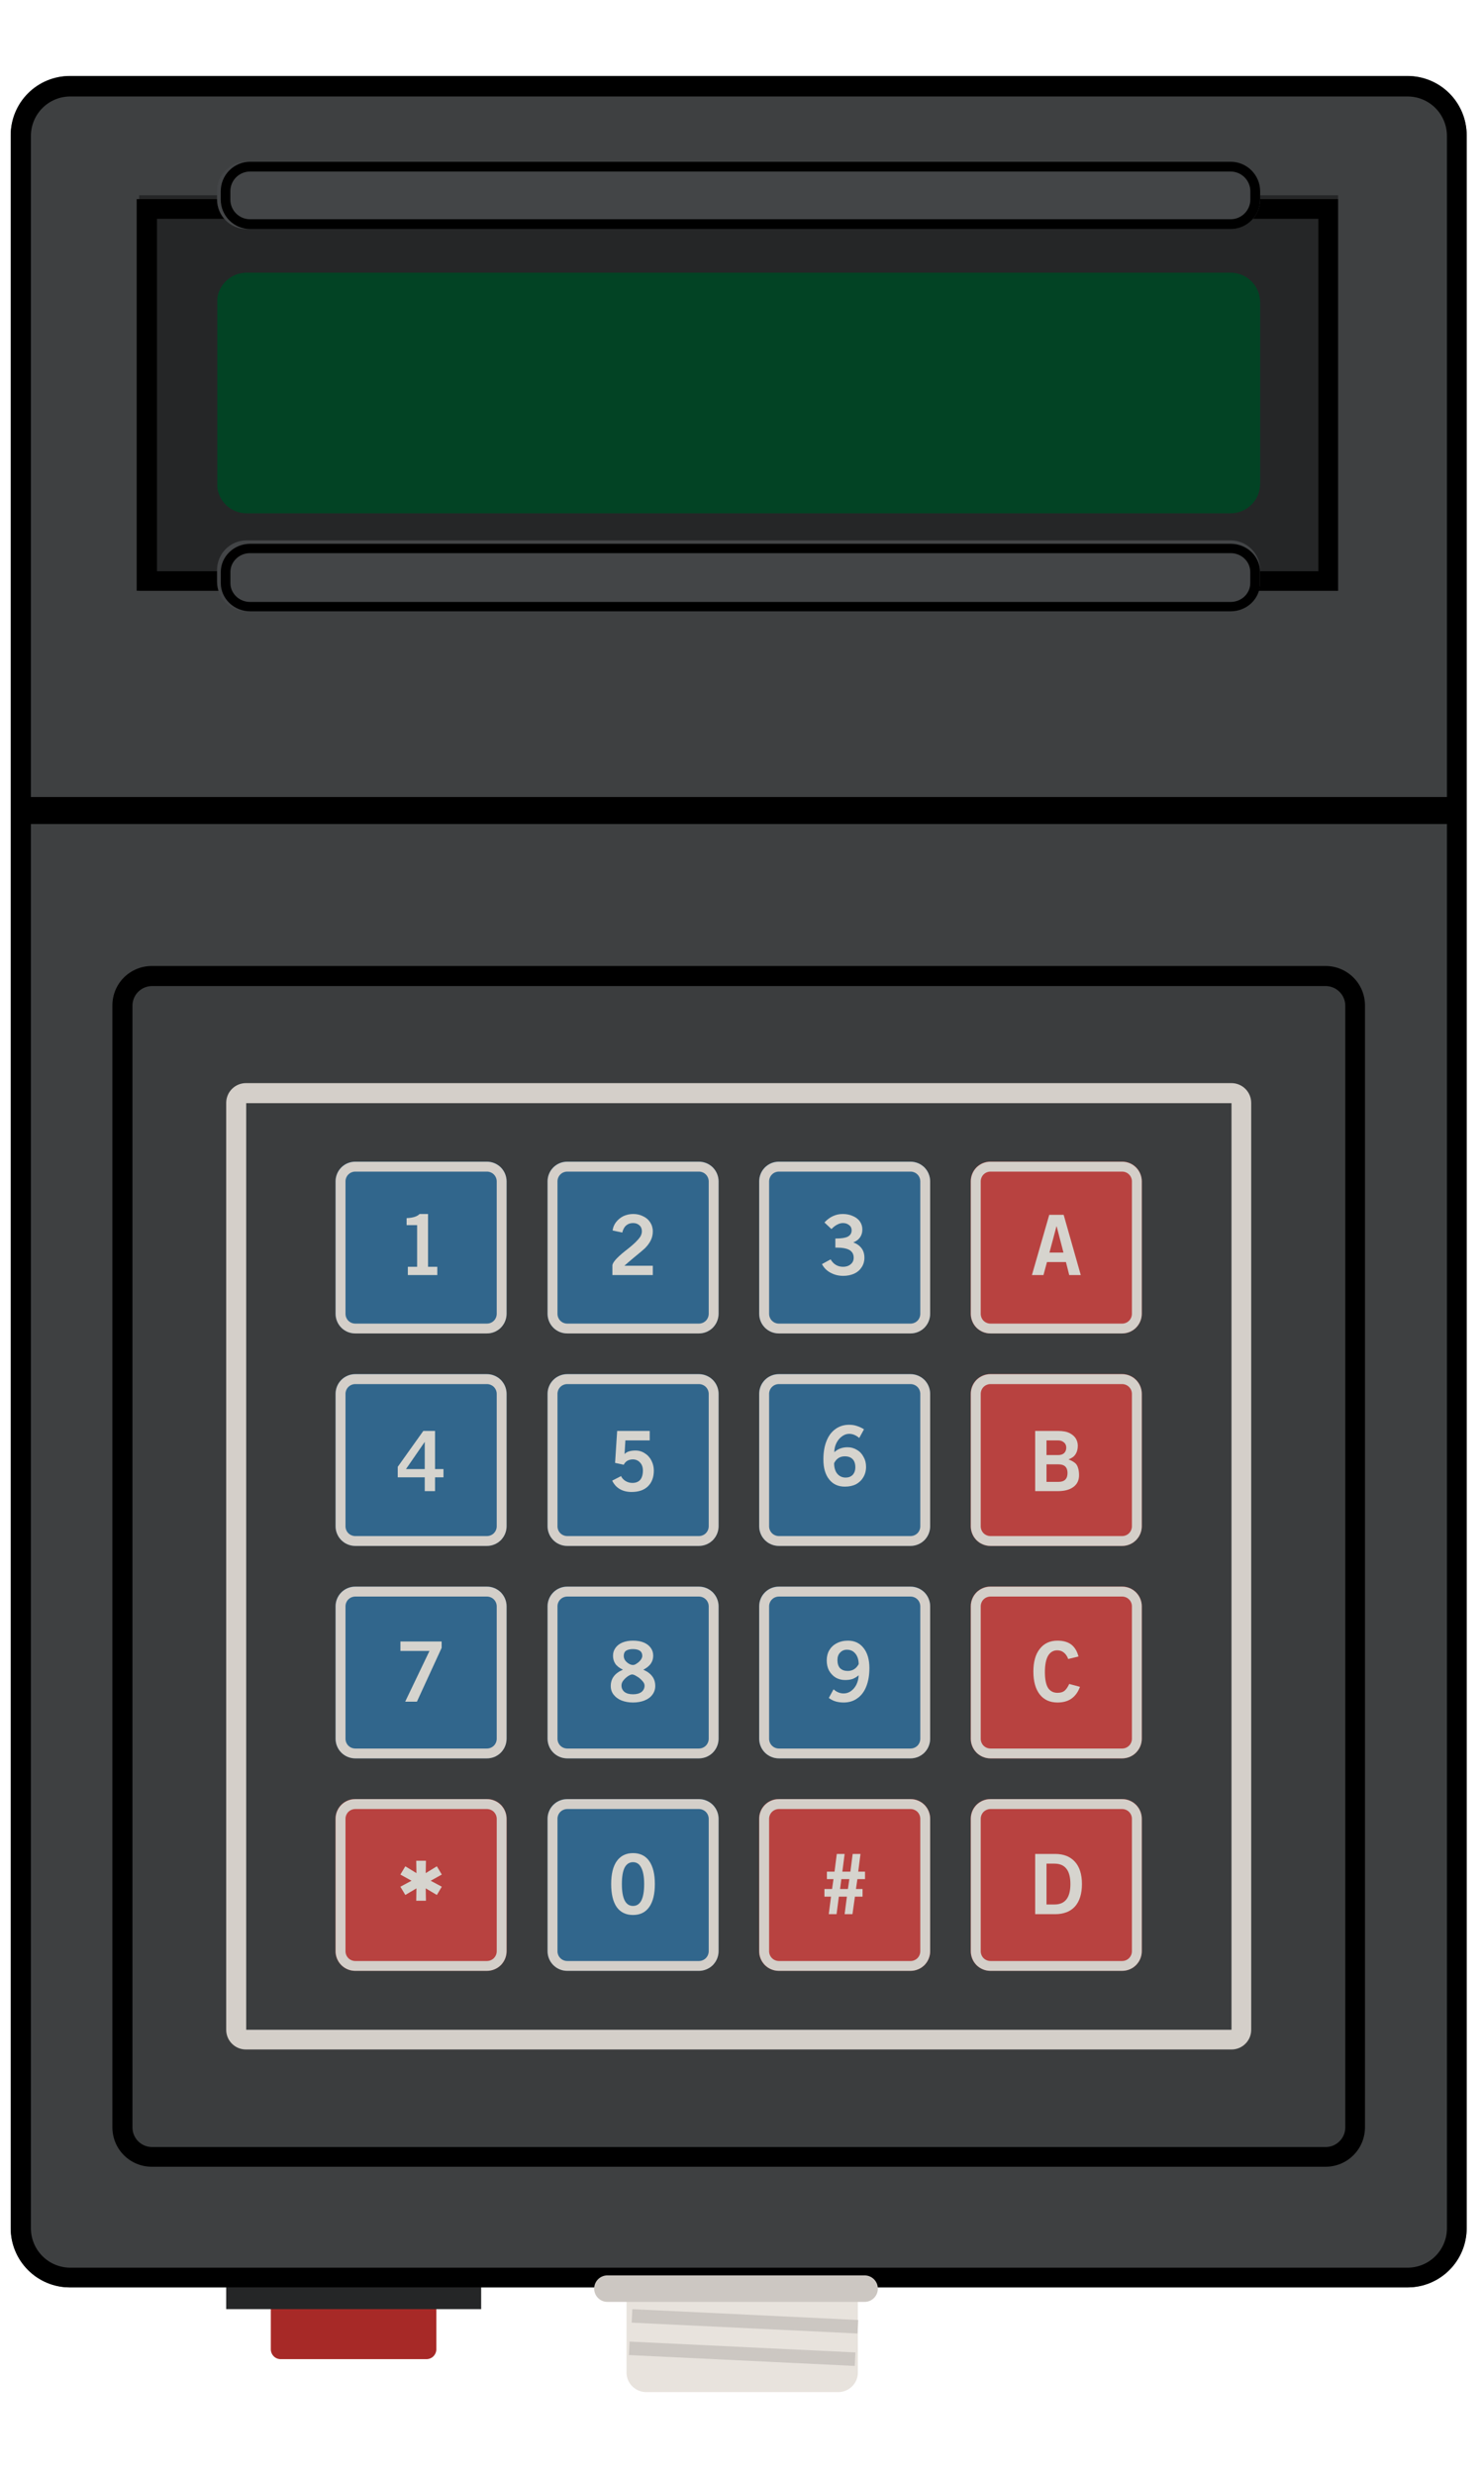 <svg xmlns="http://www.w3.org/2000/svg" xmlns:xlink="http://www.w3.org/1999/xlink" width="150" zoomAndPan="magnify" viewBox="0 0 112.5 187.5" height="250" preserveAspectRatio="xMidYMid meet" version="1.2"><defs><clipPath id="009371c833"><path d="M 47.496 171.328 L 65.07 171.328 L 65.07 181.234 L 47.496 181.234 Z M 47.496 171.328 "/></clipPath><clipPath id="c447b30829"><path d="M 48.988 171.328 L 63.543 171.328 C 63.938 171.328 64.316 171.484 64.598 171.766 C 64.879 172.043 65.035 172.426 65.035 172.82 L 65.035 179.742 C 65.035 180.141 64.879 180.52 64.598 180.797 C 64.316 181.078 63.938 181.234 63.543 181.234 L 48.988 181.234 C 48.594 181.234 48.215 181.078 47.934 180.797 C 47.652 180.52 47.496 180.141 47.496 179.742 L 47.496 172.82 C 47.496 172.426 47.652 172.043 47.934 171.766 C 48.215 171.484 48.594 171.328 48.988 171.328 Z M 48.988 171.328 "/></clipPath><clipPath id="6865ecb9a9"><path d="M 20.523 173.621 L 33.078 173.621 L 33.078 178.738 L 20.523 178.738 Z M 20.523 173.621 "/></clipPath><clipPath id="c55b5c15d2"><path d="M 32.328 178.738 L 21.277 178.738 C 21.078 178.738 20.887 178.66 20.75 178.52 C 20.609 178.379 20.531 178.188 20.531 177.992 L 20.531 174.367 C 20.531 174.168 20.609 173.98 20.75 173.84 C 20.887 173.699 21.078 173.621 21.277 173.621 L 32.328 173.621 C 32.527 173.621 32.719 173.699 32.859 173.84 C 32.996 173.98 33.078 174.168 33.078 174.367 L 33.078 177.992 C 33.078 178.188 32.996 178.379 32.859 178.52 C 32.719 178.66 32.527 178.738 32.328 178.738 Z M 32.328 178.738 "/></clipPath><clipPath id="050ec8d008"><path d="M 17.141 169.832 L 36.477 169.832 L 36.477 174.949 L 17.141 174.949 Z M 17.141 169.832 "/></clipPath><clipPath id="51c3d16bad"><path d="M 0.809 5.582 L 111.188 5.582 L 111.188 173.301 L 0.809 173.301 Z M 0.809 5.582 "/></clipPath><clipPath id="8840adb1ec"><path d="M 106.707 173.301 L 5.289 173.301 C 4.102 173.301 2.961 172.828 2.121 171.988 C 1.281 171.148 0.809 170.012 0.809 168.82 L 0.809 10.234 C 0.809 9.047 1.281 7.906 2.121 7.066 C 2.961 6.227 4.102 5.754 5.289 5.754 L 106.707 5.754 C 107.895 5.754 109.035 6.227 109.875 7.066 C 110.715 7.906 111.188 9.047 111.188 10.234 L 111.188 168.82 C 111.188 170.012 110.715 171.148 109.875 171.988 C 109.035 172.828 107.895 173.301 106.707 173.301 Z M 106.707 173.301 "/></clipPath><clipPath id="eb5319c9d2"><path d="M 0.668 5.477 L 111.188 5.477 L 111.188 173.301 L 0.668 173.301 Z M 0.668 5.477 "/></clipPath><clipPath id="bb1b1c8fa5"><path d="M 106.703 173.301 L 5.297 173.301 C 4.105 173.301 2.969 172.828 2.129 171.988 C 1.289 171.148 0.816 170.012 0.816 168.82 L 0.816 10.246 C 0.816 9.059 1.289 7.918 2.129 7.078 C 2.969 6.238 4.105 5.766 5.297 5.766 L 106.703 5.766 C 107.895 5.766 109.031 6.238 109.871 7.078 C 110.711 7.918 111.184 9.059 111.184 10.246 L 111.184 168.82 C 111.184 170.012 110.711 171.148 109.871 171.988 C 109.031 172.828 107.895 173.301 106.703 173.301 Z M 106.703 173.301 "/></clipPath><clipPath id="7acc40cabd"><path d="M 8.234 73.184 L 103.477 73.184 L 103.477 164.164 L 8.234 164.164 Z M 8.234 73.184 "/></clipPath><clipPath id="70f9852e3d"><path d="M 100.492 164.164 L 11.5 164.164 C 10.707 164.164 9.945 163.848 9.387 163.289 C 8.824 162.73 8.512 161.969 8.512 161.176 L 8.512 76.172 C 8.512 75.379 8.824 74.621 9.387 74.059 C 9.945 73.5 10.707 73.184 11.5 73.184 L 100.492 73.184 C 101.285 73.184 102.043 73.5 102.602 74.059 C 103.164 74.621 103.477 75.379 103.477 76.172 L 103.477 161.176 C 103.477 161.969 103.164 162.73 102.602 163.289 C 102.043 163.848 101.285 164.164 100.492 164.164 Z M 100.492 164.164 "/></clipPath><clipPath id="25ca144af1"><path d="M 8.309 73.09 L 103.477 73.09 L 103.477 164.16 L 8.309 164.16 Z M 8.309 73.09 "/></clipPath><clipPath id="b04acb6242"><path d="M 100.492 164.16 L 11.504 164.16 C 10.711 164.16 9.953 163.848 9.391 163.285 C 8.832 162.727 8.52 161.965 8.52 161.176 L 8.52 76.176 C 8.52 75.383 8.832 74.621 9.391 74.062 C 9.953 73.504 10.711 73.188 11.504 73.188 L 100.492 73.188 C 101.285 73.188 102.043 73.504 102.602 74.062 C 103.164 74.621 103.477 75.383 103.477 76.176 L 103.477 161.176 C 103.477 161.965 103.164 162.727 102.602 163.285 C 102.043 163.848 101.285 164.16 100.492 164.16 Z M 100.492 164.16 "/></clipPath><clipPath id="ffacc957b9"><path d="M 10.547 14.797 L 101.438 14.797 L 101.438 44.762 L 10.547 44.762 Z M 10.547 14.797 "/></clipPath><clipPath id="5cc4c0dd9b"><path d="M 10.363 15.086 L 101.438 15.086 L 101.438 44.758 L 10.363 44.758 Z M 10.363 15.086 "/></clipPath><clipPath id="6394349c33"><path d="M 16.402 20.66 L 95.531 20.66 L 95.531 38.891 L 16.402 38.891 Z M 16.402 20.66 "/></clipPath><clipPath id="20eea45e0c"><path d="M 93.289 38.891 L 18.691 38.891 C 18.098 38.891 17.527 38.656 17.109 38.234 C 16.688 37.816 16.453 37.246 16.453 36.652 L 16.453 22.898 C 16.453 22.305 16.688 21.734 17.109 21.316 C 17.527 20.895 18.098 20.66 18.691 20.66 L 93.289 20.66 C 93.883 20.66 94.453 20.895 94.875 21.316 C 95.293 21.734 95.531 22.305 95.531 22.898 L 95.531 36.652 C 95.531 37.246 95.293 37.816 94.875 38.234 C 94.453 38.656 93.883 38.891 93.289 38.891 Z M 93.289 38.891 "/></clipPath><clipPath id="e0350b2469"><path d="M 16.441 12.238 L 95.531 12.238 L 95.531 17.355 L 16.441 17.355 Z M 16.441 12.238 "/></clipPath><clipPath id="90c90b701d"><path d="M 93.289 17.355 L 18.691 17.355 C 18.098 17.355 17.527 17.117 17.109 16.699 C 16.688 16.277 16.453 15.707 16.453 15.113 L 16.453 14.477 C 16.453 13.883 16.688 13.312 17.109 12.895 C 17.527 12.473 18.098 12.238 18.691 12.238 L 93.289 12.238 C 93.883 12.238 94.453 12.473 94.875 12.895 C 95.293 13.312 95.531 13.883 95.531 14.477 L 95.531 15.113 C 95.531 15.707 95.293 16.277 94.875 16.699 C 94.453 17.117 93.883 17.355 93.289 17.355 Z M 93.289 17.355 "/></clipPath><clipPath id="678790014e"><path d="M 16.734 12.238 L 95.531 12.238 L 95.531 17.355 L 16.734 17.355 Z M 16.734 12.238 "/></clipPath><clipPath id="0119896ce9"><path d="M 93.297 17.355 L 18.965 17.355 C 18.375 17.355 17.805 17.117 17.387 16.699 C 16.969 16.281 16.734 15.715 16.734 15.121 L 16.734 14.488 C 16.734 13.895 16.969 13.328 17.387 12.91 C 17.805 12.492 18.375 12.254 18.965 12.254 L 93.297 12.254 C 93.891 12.254 94.457 12.492 94.875 12.91 C 95.293 13.328 95.531 13.895 95.531 14.488 L 95.531 15.121 C 95.531 15.715 95.293 16.281 94.875 16.699 C 94.457 17.117 93.891 17.355 93.297 17.355 Z M 93.297 17.355 "/></clipPath><clipPath id="8dedab17b5"><path d="M 16.434 40.941 L 95.531 40.941 L 95.531 46.316 L 16.434 46.316 Z M 16.434 40.941 "/></clipPath><clipPath id="7f68e5e176"><path d="M 93.289 46.316 L 18.691 46.316 C 18.098 46.316 17.527 46.078 17.109 45.66 C 16.688 45.238 16.453 44.668 16.453 44.074 L 16.453 43.184 C 16.453 42.586 16.688 42.02 17.109 41.598 C 17.527 41.176 18.098 40.941 18.691 40.941 L 93.289 40.941 C 93.883 40.941 94.453 41.176 94.875 41.598 C 95.293 42.02 95.531 42.586 95.531 43.184 L 95.531 44.074 C 95.531 44.668 95.293 45.238 94.875 45.66 C 94.453 46.078 93.883 46.316 93.289 46.316 Z M 93.289 46.316 "/></clipPath><clipPath id="1d667b5dd8"><path d="M 16.734 41.199 L 95.523 41.199 L 95.523 46.316 L 16.734 46.316 Z M 16.734 41.199 "/></clipPath><clipPath id="d0fa692394"><path d="M 93.293 46.316 L 18.973 46.316 C 18.379 46.316 17.812 46.09 17.395 45.691 C 16.977 45.289 16.738 44.75 16.738 44.184 L 16.738 43.332 C 16.738 42.766 16.977 42.223 17.395 41.824 C 17.812 41.422 18.379 41.199 18.973 41.199 L 93.293 41.199 C 93.883 41.199 94.453 41.422 94.871 41.824 C 95.289 42.223 95.523 42.766 95.523 43.332 L 95.523 44.184 C 95.523 44.75 95.289 45.289 94.871 45.691 C 94.453 46.09 93.883 46.316 93.293 46.316 Z M 93.293 46.316 "/></clipPath><clipPath id="5a30918099"><path d="M 17.059 82.059 L 94.855 82.059 L 94.855 155.277 L 17.059 155.277 Z M 17.059 82.059 "/></clipPath><clipPath id="0cb0a86a6f"><path d="M 93.359 155.277 L 18.637 155.277 C 18.242 155.277 17.863 155.121 17.582 154.84 C 17.301 154.562 17.145 154.184 17.145 153.785 L 17.145 83.551 C 17.145 83.156 17.301 82.777 17.582 82.496 C 17.863 82.215 18.242 82.059 18.637 82.059 L 93.359 82.059 C 93.758 82.059 94.137 82.215 94.418 82.496 C 94.695 82.777 94.855 83.156 94.855 83.551 L 94.855 153.785 C 94.855 154.184 94.695 154.562 94.418 154.84 C 94.137 155.121 93.758 155.277 93.359 155.277 Z M 93.359 155.277 "/></clipPath><clipPath id="2d4e1dc893"><path d="M 17.082 82 L 94.852 82 L 94.852 155.277 L 17.082 155.277 Z M 17.082 82 "/></clipPath><clipPath id="09c18e053d"><path d="M 93.359 155.277 L 18.641 155.277 C 18.246 155.277 17.863 155.121 17.586 154.84 C 17.305 154.562 17.148 154.184 17.148 153.785 L 17.148 83.559 C 17.148 83.16 17.305 82.781 17.586 82.5 C 17.863 82.223 18.246 82.062 18.641 82.062 L 93.359 82.062 C 93.754 82.062 94.137 82.223 94.414 82.5 C 94.695 82.781 94.852 83.16 94.852 83.559 L 94.852 153.785 C 94.852 154.184 94.695 154.562 94.414 154.84 C 94.137 155.121 93.754 155.277 93.359 155.277 Z M 93.359 155.277 "/></clipPath><clipPath id="5f6a9c3fdb"><path d="M 25.434 88 L 38.406 88 L 38.406 101.027 L 25.434 101.027 Z M 25.434 88 "/></clipPath><clipPath id="039e66ba82"><path d="M 36.91 101.027 L 26.926 101.027 C 26.531 101.027 26.148 100.871 25.871 100.59 C 25.59 100.312 25.434 99.934 25.434 99.535 L 25.434 89.496 C 25.434 89.098 25.59 88.719 25.871 88.438 C 26.148 88.16 26.531 88 26.926 88 L 36.91 88 C 37.309 88 37.688 88.16 37.969 88.438 C 38.246 88.719 38.406 89.098 38.406 89.496 L 38.406 99.535 C 38.406 99.934 38.246 100.312 37.969 100.59 C 37.688 100.871 37.309 101.027 36.91 101.027 Z M 36.91 101.027 "/></clipPath><clipPath id="0a4a8c4f4d"><path d="M 25.223 88 L 38.402 88 L 38.402 101.027 L 25.223 101.027 Z M 25.223 88 "/></clipPath><clipPath id="0c13435ed9"><path d="M 36.91 101.027 L 26.934 101.027 C 26.539 101.027 26.156 100.871 25.879 100.594 C 25.598 100.312 25.441 99.934 25.441 99.535 L 25.441 89.504 C 25.441 89.109 25.598 88.73 25.879 88.449 C 26.156 88.172 26.539 88.016 26.934 88.016 L 36.91 88.016 C 37.305 88.016 37.684 88.172 37.965 88.449 C 38.242 88.73 38.402 89.109 38.402 89.504 L 38.402 99.535 C 38.402 99.934 38.242 100.312 37.965 100.594 C 37.684 100.871 37.305 101.027 36.91 101.027 Z M 36.91 101.027 "/></clipPath><clipPath id="06ff9e4c74"><path d="M 41.504 88 L 54.477 88 L 54.477 101.027 L 41.504 101.027 Z M 41.504 88 "/></clipPath><clipPath id="64b19cdb34"><path d="M 52.98 101.027 L 42.996 101.027 C 42.598 101.027 42.219 100.871 41.941 100.59 C 41.66 100.312 41.504 99.934 41.504 99.535 L 41.504 89.496 C 41.504 89.098 41.66 88.719 41.941 88.438 C 42.219 88.16 42.598 88 42.996 88 L 52.98 88 C 53.379 88 53.758 88.16 54.039 88.438 C 54.316 88.719 54.477 89.098 54.477 89.496 L 54.477 99.535 C 54.477 99.934 54.316 100.312 54.039 100.59 C 53.758 100.871 53.379 101.027 52.98 101.027 Z M 52.98 101.027 "/></clipPath><clipPath id="8b550db8be"><path d="M 41.293 88 L 54.473 88 L 54.473 101.027 L 41.293 101.027 Z M 41.293 88 "/></clipPath><clipPath id="41b3cd60c0"><path d="M 52.98 101.027 L 43.004 101.027 C 42.605 101.027 42.227 100.871 41.949 100.594 C 41.668 100.312 41.512 99.934 41.512 99.535 L 41.512 89.504 C 41.512 89.109 41.668 88.73 41.949 88.449 C 42.227 88.172 42.605 88.016 43.004 88.016 L 52.98 88.016 C 53.375 88.016 53.754 88.172 54.035 88.449 C 54.312 88.73 54.473 89.109 54.473 89.504 L 54.473 99.535 C 54.473 99.934 54.312 100.312 54.035 100.594 C 53.754 100.871 53.375 101.027 52.98 101.027 Z M 52.98 101.027 "/></clipPath><clipPath id="64e7a9fd04"><path d="M 57.543 88 L 70.516 88 L 70.516 101.027 L 57.543 101.027 Z M 57.543 88 "/></clipPath><clipPath id="b2be9331c4"><path d="M 69.023 101.027 L 59.039 101.027 C 58.641 101.027 58.262 100.871 57.98 100.59 C 57.703 100.312 57.543 99.934 57.543 99.535 L 57.543 89.496 C 57.543 89.098 57.703 88.719 57.98 88.438 C 58.262 88.16 58.641 88 59.039 88 L 69.023 88 C 69.418 88 69.801 88.16 70.078 88.438 C 70.359 88.719 70.516 89.098 70.516 89.496 L 70.516 99.535 C 70.516 99.934 70.359 100.312 70.078 100.59 C 69.801 100.871 69.418 101.027 69.023 101.027 Z M 69.023 101.027 "/></clipPath><clipPath id="f4f320d66a"><path d="M 57.336 88 L 70.512 88 L 70.512 101.027 L 57.336 101.027 Z M 57.336 88 "/></clipPath><clipPath id="7063b9793e"><path d="M 69.023 101.027 L 59.047 101.027 C 58.648 101.027 58.27 100.871 57.992 100.594 C 57.711 100.312 57.555 99.934 57.555 99.535 L 57.555 89.504 C 57.555 89.109 57.711 88.73 57.992 88.449 C 58.27 88.172 58.648 88.016 59.047 88.016 L 69.023 88.016 C 69.418 88.016 69.797 88.172 70.078 88.449 C 70.355 88.73 70.512 89.109 70.512 89.504 L 70.512 99.535 C 70.512 99.934 70.355 100.312 70.078 100.594 C 69.797 100.871 69.418 101.027 69.023 101.027 Z M 69.023 101.027 "/></clipPath><clipPath id="bb438592ae"><path d="M 73.586 88 L 86.559 88 L 86.559 101.027 L 73.586 101.027 Z M 73.586 88 "/></clipPath><clipPath id="ae87e288d9"><path d="M 85.066 101.027 L 75.082 101.027 C 74.684 101.027 74.305 100.871 74.023 100.59 C 73.746 100.312 73.586 99.934 73.586 99.535 L 73.586 89.496 C 73.586 89.098 73.746 88.719 74.023 88.438 C 74.305 88.16 74.684 88 75.082 88 L 85.066 88 C 85.461 88 85.844 88.16 86.121 88.438 C 86.402 88.719 86.559 89.098 86.559 89.496 L 86.559 99.535 C 86.559 99.934 86.402 100.312 86.121 100.59 C 85.844 100.871 85.461 101.027 85.066 101.027 Z M 85.066 101.027 "/></clipPath><clipPath id="ad81c1866b"><path d="M 73.379 88 L 86.555 88 L 86.555 101.027 L 73.379 101.027 Z M 73.379 88 "/></clipPath><clipPath id="28704ab72b"><path d="M 85.062 101.027 L 75.086 101.027 C 74.691 101.027 74.312 100.871 74.031 100.594 C 73.754 100.312 73.598 99.934 73.598 99.535 L 73.598 89.504 C 73.598 89.109 73.754 88.73 74.031 88.449 C 74.312 88.172 74.691 88.016 75.086 88.016 L 85.062 88.016 C 85.461 88.016 85.84 88.172 86.117 88.449 C 86.398 88.73 86.555 89.109 86.555 89.504 L 86.555 99.535 C 86.555 99.934 86.398 100.312 86.117 100.594 C 85.84 100.871 85.461 101.027 85.062 101.027 Z M 85.062 101.027 "/></clipPath><clipPath id="425b25306a"><path d="M 25.434 104.055 L 38.406 104.055 L 38.406 117.125 L 25.434 117.125 Z M 25.434 104.055 "/></clipPath><clipPath id="e86af7a084"><path d="M 36.91 117.125 L 26.926 117.125 C 26.531 117.125 26.148 116.969 25.871 116.688 C 25.59 116.41 25.434 116.031 25.434 115.633 L 25.434 105.594 C 25.434 105.195 25.59 104.816 25.871 104.535 C 26.148 104.258 26.531 104.098 26.926 104.098 L 36.91 104.098 C 37.309 104.098 37.688 104.258 37.969 104.535 C 38.246 104.816 38.406 105.195 38.406 105.594 L 38.406 115.633 C 38.406 116.031 38.246 116.41 37.969 116.688 C 37.688 116.969 37.309 117.125 36.91 117.125 Z M 36.91 117.125 "/></clipPath><clipPath id="6754c2c0d4"><path d="M 25.223 104 L 38.402 104 L 38.402 117.125 L 25.223 117.125 Z M 25.223 104 "/></clipPath><clipPath id="f4e8f81e00"><path d="M 36.91 117.125 L 26.934 117.125 C 26.539 117.125 26.156 116.969 25.879 116.691 C 25.598 116.41 25.441 116.031 25.441 115.637 L 25.441 105.602 C 25.441 105.207 25.598 104.828 25.879 104.547 C 26.156 104.27 26.539 104.113 26.934 104.113 L 36.91 104.113 C 37.305 104.113 37.684 104.27 37.965 104.547 C 38.242 104.828 38.402 105.207 38.402 105.602 L 38.402 115.637 C 38.402 116.031 38.242 116.41 37.965 116.691 C 37.684 116.969 37.305 117.125 36.91 117.125 Z M 36.91 117.125 "/></clipPath><clipPath id="ee59dc75f2"><path d="M 41.504 104.055 L 54.477 104.055 L 54.477 117.125 L 41.504 117.125 Z M 41.504 104.055 "/></clipPath><clipPath id="f76e4e00b0"><path d="M 52.98 117.125 L 42.996 117.125 C 42.598 117.125 42.219 116.969 41.941 116.688 C 41.66 116.41 41.504 116.031 41.504 115.633 L 41.504 105.594 C 41.504 105.195 41.66 104.816 41.941 104.535 C 42.219 104.258 42.598 104.098 42.996 104.098 L 52.98 104.098 C 53.379 104.098 53.758 104.258 54.039 104.535 C 54.316 104.816 54.477 105.195 54.477 105.594 L 54.477 115.633 C 54.477 116.031 54.316 116.41 54.039 116.688 C 53.758 116.969 53.379 117.125 52.98 117.125 Z M 52.98 117.125 "/></clipPath><clipPath id="083fa7999b"><path d="M 41.293 104 L 54.473 104 L 54.473 117.125 L 41.293 117.125 Z M 41.293 104 "/></clipPath><clipPath id="96e1018055"><path d="M 52.98 117.125 L 43.004 117.125 C 42.605 117.125 42.227 116.969 41.949 116.691 C 41.668 116.41 41.512 116.031 41.512 115.637 L 41.512 105.602 C 41.512 105.207 41.668 104.828 41.949 104.547 C 42.227 104.27 42.605 104.113 43.004 104.113 L 52.98 104.113 C 53.375 104.113 53.754 104.27 54.035 104.547 C 54.312 104.828 54.473 105.207 54.473 105.602 L 54.473 115.637 C 54.473 116.031 54.312 116.41 54.035 116.691 C 53.754 116.969 53.375 117.125 52.98 117.125 Z M 52.98 117.125 "/></clipPath><clipPath id="108999c2e2"><path d="M 57.543 104.055 L 70.516 104.055 L 70.516 117.125 L 57.543 117.125 Z M 57.543 104.055 "/></clipPath><clipPath id="14ae771500"><path d="M 69.023 117.125 L 59.039 117.125 C 58.641 117.125 58.262 116.969 57.98 116.688 C 57.703 116.41 57.543 116.031 57.543 115.633 L 57.543 105.594 C 57.543 105.195 57.703 104.816 57.98 104.535 C 58.262 104.258 58.641 104.098 59.039 104.098 L 69.023 104.098 C 69.418 104.098 69.801 104.258 70.078 104.535 C 70.359 104.816 70.516 105.195 70.516 105.594 L 70.516 115.633 C 70.516 116.031 70.359 116.41 70.078 116.688 C 69.801 116.969 69.418 117.125 69.023 117.125 Z M 69.023 117.125 "/></clipPath><clipPath id="d96b5f31b3"><path d="M 57.336 104 L 70.512 104 L 70.512 117.125 L 57.336 117.125 Z M 57.336 104 "/></clipPath><clipPath id="b789e5ff15"><path d="M 69.023 117.125 L 59.047 117.125 C 58.648 117.125 58.27 116.969 57.992 116.691 C 57.711 116.41 57.555 116.031 57.555 115.637 L 57.555 105.602 C 57.555 105.207 57.711 104.828 57.992 104.547 C 58.27 104.27 58.648 104.113 59.047 104.113 L 69.023 104.113 C 69.418 104.113 69.797 104.27 70.078 104.547 C 70.355 104.828 70.512 105.207 70.512 105.602 L 70.512 115.637 C 70.512 116.031 70.355 116.41 70.078 116.691 C 69.797 116.969 69.418 117.125 69.023 117.125 Z M 69.023 117.125 "/></clipPath><clipPath id="8476720fb3"><path d="M 73.586 104.055 L 86.559 104.055 L 86.559 117.125 L 73.586 117.125 Z M 73.586 104.055 "/></clipPath><clipPath id="b238cf17b1"><path d="M 85.066 117.125 L 75.082 117.125 C 74.684 117.125 74.305 116.969 74.023 116.688 C 73.746 116.41 73.586 116.031 73.586 115.633 L 73.586 105.594 C 73.586 105.195 73.746 104.816 74.023 104.535 C 74.305 104.258 74.684 104.098 75.082 104.098 L 85.066 104.098 C 85.461 104.098 85.844 104.258 86.121 104.535 C 86.402 104.816 86.559 105.195 86.559 105.594 L 86.559 115.633 C 86.559 116.031 86.402 116.41 86.121 116.688 C 85.844 116.969 85.461 117.125 85.066 117.125 Z M 85.066 117.125 "/></clipPath><clipPath id="75a1d82920"><path d="M 73.379 104 L 86.555 104 L 86.555 117.125 L 73.379 117.125 Z M 73.379 104 "/></clipPath><clipPath id="acacb51c74"><path d="M 85.062 117.125 L 75.086 117.125 C 74.691 117.125 74.312 116.969 74.031 116.691 C 73.754 116.41 73.598 116.031 73.598 115.637 L 73.598 105.602 C 73.598 105.207 73.754 104.828 74.031 104.547 C 74.312 104.27 74.691 104.113 75.086 104.113 L 85.062 104.113 C 85.461 104.113 85.84 104.27 86.117 104.547 C 86.398 104.828 86.555 105.207 86.555 105.602 L 86.555 115.637 C 86.555 116.031 86.398 116.41 86.117 116.691 C 85.84 116.969 85.461 117.125 85.062 117.125 Z M 85.062 117.125 "/></clipPath><clipPath id="752c9fe9d4"><path d="M 25.434 120.152 L 38.406 120.152 L 38.406 133.223 L 25.434 133.223 Z M 25.434 120.152 "/></clipPath><clipPath id="fd0f4b8c6d"><path d="M 36.91 133.223 L 26.926 133.223 C 26.531 133.223 26.148 133.066 25.871 132.785 C 25.59 132.508 25.434 132.129 25.434 131.73 L 25.434 121.691 C 25.434 121.293 25.59 120.914 25.871 120.633 C 26.148 120.355 26.531 120.195 26.926 120.195 L 36.91 120.195 C 37.309 120.195 37.688 120.355 37.969 120.633 C 38.246 120.914 38.406 121.293 38.406 121.691 L 38.406 131.73 C 38.406 132.129 38.246 132.508 37.969 132.785 C 37.688 133.066 37.309 133.223 36.91 133.223 Z M 36.91 133.223 "/></clipPath><clipPath id="738e4d7c4e"><path d="M 25.223 120.047 L 38.402 120.047 L 38.402 133.223 L 25.223 133.223 Z M 25.223 120.047 "/></clipPath><clipPath id="79fbb29788"><path d="M 36.91 133.223 L 26.934 133.223 C 26.539 133.223 26.156 133.066 25.879 132.789 C 25.598 132.508 25.441 132.129 25.441 131.734 L 25.441 121.699 C 25.441 121.305 25.598 120.926 25.879 120.645 C 26.156 120.367 26.539 120.211 26.934 120.211 L 36.91 120.211 C 37.305 120.211 37.684 120.367 37.965 120.645 C 38.242 120.926 38.402 121.305 38.402 121.699 L 38.402 131.734 C 38.402 132.129 38.242 132.508 37.965 132.789 C 37.684 133.066 37.305 133.223 36.91 133.223 Z M 36.91 133.223 "/></clipPath><clipPath id="897475e5d6"><path d="M 41.504 120.152 L 54.477 120.152 L 54.477 133.223 L 41.504 133.223 Z M 41.504 120.152 "/></clipPath><clipPath id="1a4c8a1b5a"><path d="M 52.98 133.223 L 42.996 133.223 C 42.598 133.223 42.219 133.066 41.941 132.785 C 41.66 132.508 41.504 132.129 41.504 131.73 L 41.504 121.691 C 41.504 121.293 41.66 120.914 41.941 120.633 C 42.219 120.355 42.598 120.195 42.996 120.195 L 52.98 120.195 C 53.379 120.195 53.758 120.355 54.039 120.633 C 54.316 120.914 54.477 121.293 54.477 121.691 L 54.477 131.73 C 54.477 132.129 54.316 132.508 54.039 132.785 C 53.758 133.066 53.379 133.223 52.98 133.223 Z M 52.98 133.223 "/></clipPath><clipPath id="1a4d8ca836"><path d="M 41.293 120.047 L 54.473 120.047 L 54.473 133.223 L 41.293 133.223 Z M 41.293 120.047 "/></clipPath><clipPath id="28c37e9dfc"><path d="M 52.98 133.223 L 43.004 133.223 C 42.605 133.223 42.227 133.066 41.949 132.789 C 41.668 132.508 41.512 132.129 41.512 131.734 L 41.512 121.699 C 41.512 121.305 41.668 120.926 41.949 120.645 C 42.227 120.367 42.605 120.211 43.004 120.211 L 52.98 120.211 C 53.375 120.211 53.754 120.367 54.035 120.645 C 54.312 120.926 54.473 121.305 54.473 121.699 L 54.473 131.734 C 54.473 132.129 54.312 132.508 54.035 132.789 C 53.754 133.066 53.375 133.223 52.98 133.223 Z M 52.98 133.223 "/></clipPath><clipPath id="5842e5c2d2"><path d="M 57.543 120.152 L 70.516 120.152 L 70.516 133.223 L 57.543 133.223 Z M 57.543 120.152 "/></clipPath><clipPath id="ffbac4ded9"><path d="M 69.023 133.223 L 59.039 133.223 C 58.641 133.223 58.262 133.066 57.98 132.785 C 57.703 132.508 57.543 132.129 57.543 131.73 L 57.543 121.691 C 57.543 121.293 57.703 120.914 57.98 120.633 C 58.262 120.355 58.641 120.195 59.039 120.195 L 69.023 120.195 C 69.418 120.195 69.801 120.355 70.078 120.633 C 70.359 120.914 70.516 121.293 70.516 121.691 L 70.516 131.73 C 70.516 132.129 70.359 132.508 70.078 132.785 C 69.801 133.066 69.418 133.223 69.023 133.223 Z M 69.023 133.223 "/></clipPath><clipPath id="3c5df26d05"><path d="M 57.336 120.047 L 70.512 120.047 L 70.512 133.223 L 57.336 133.223 Z M 57.336 120.047 "/></clipPath><clipPath id="e273de8452"><path d="M 69.023 133.223 L 59.047 133.223 C 58.648 133.223 58.27 133.066 57.992 132.789 C 57.711 132.508 57.555 132.129 57.555 131.734 L 57.555 121.699 C 57.555 121.305 57.711 120.926 57.992 120.645 C 58.27 120.367 58.648 120.211 59.047 120.211 L 69.023 120.211 C 69.418 120.211 69.797 120.367 70.078 120.645 C 70.355 120.926 70.512 121.305 70.512 121.699 L 70.512 131.734 C 70.512 132.129 70.355 132.508 70.078 132.789 C 69.797 133.066 69.418 133.223 69.023 133.223 Z M 69.023 133.223 "/></clipPath><clipPath id="b194d08d73"><path d="M 73.586 120.152 L 86.559 120.152 L 86.559 133.223 L 73.586 133.223 Z M 73.586 120.152 "/></clipPath><clipPath id="5f6b907457"><path d="M 85.066 133.223 L 75.082 133.223 C 74.684 133.223 74.305 133.066 74.023 132.785 C 73.746 132.508 73.586 132.129 73.586 131.73 L 73.586 121.691 C 73.586 121.293 73.746 120.914 74.023 120.633 C 74.305 120.355 74.684 120.195 75.082 120.195 L 85.066 120.195 C 85.461 120.195 85.844 120.355 86.121 120.633 C 86.402 120.914 86.559 121.293 86.559 121.691 L 86.559 131.73 C 86.559 132.129 86.402 132.508 86.121 132.785 C 85.844 133.066 85.461 133.223 85.066 133.223 Z M 85.066 133.223 "/></clipPath><clipPath id="c08590d8ac"><path d="M 73.379 120.047 L 86.555 120.047 L 86.555 133.223 L 73.379 133.223 Z M 73.379 120.047 "/></clipPath><clipPath id="dc5afcf14c"><path d="M 85.062 133.223 L 75.086 133.223 C 74.691 133.223 74.312 133.066 74.031 132.789 C 73.754 132.508 73.598 132.129 73.598 131.734 L 73.598 121.699 C 73.598 121.305 73.754 120.926 74.031 120.645 C 74.312 120.367 74.691 120.211 75.086 120.211 L 85.062 120.211 C 85.461 120.211 85.84 120.367 86.117 120.645 C 86.398 120.926 86.555 121.305 86.555 121.699 L 86.555 131.734 C 86.555 132.129 86.398 132.508 86.117 132.789 C 85.84 133.066 85.461 133.223 85.062 133.223 Z M 85.062 133.223 "/></clipPath><clipPath id="c28199f7ad"><path d="M 25.434 136.25 L 38.406 136.25 L 38.406 149.32 L 25.434 149.32 Z M 25.434 136.25 "/></clipPath><clipPath id="781b4a8171"><path d="M 36.91 149.32 L 26.926 149.32 C 26.531 149.32 26.148 149.164 25.871 148.883 C 25.59 148.605 25.434 148.227 25.434 147.828 L 25.434 137.789 C 25.434 137.391 25.59 137.012 25.871 136.73 C 26.148 136.453 26.531 136.293 26.926 136.293 L 36.91 136.293 C 37.309 136.293 37.688 136.453 37.969 136.73 C 38.246 137.012 38.406 137.391 38.406 137.789 L 38.406 147.828 C 38.406 148.227 38.246 148.605 37.969 148.883 C 37.688 149.164 37.309 149.32 36.91 149.32 Z M 36.91 149.32 "/></clipPath><clipPath id="da7606f77c"><path d="M 25.223 136.145 L 38.402 136.145 L 38.402 149.32 L 25.223 149.32 Z M 25.223 136.145 "/></clipPath><clipPath id="0943d1ab87"><path d="M 36.91 149.32 L 26.934 149.32 C 26.539 149.32 26.156 149.164 25.879 148.887 C 25.598 148.605 25.441 148.227 25.441 147.832 L 25.441 137.797 C 25.441 137.402 25.598 137.023 25.879 136.742 C 26.156 136.465 26.539 136.309 26.934 136.309 L 36.91 136.309 C 37.305 136.309 37.684 136.465 37.965 136.742 C 38.242 137.023 38.402 137.402 38.402 137.797 L 38.402 147.832 C 38.402 148.227 38.242 148.605 37.965 148.887 C 37.684 149.164 37.305 149.32 36.91 149.32 Z M 36.91 149.32 "/></clipPath><clipPath id="76c5026009"><path d="M 41.504 136.25 L 54.477 136.25 L 54.477 149.32 L 41.504 149.32 Z M 41.504 136.25 "/></clipPath><clipPath id="90b25af844"><path d="M 52.98 149.32 L 42.996 149.32 C 42.598 149.32 42.219 149.164 41.941 148.883 C 41.66 148.605 41.504 148.227 41.504 147.828 L 41.504 137.789 C 41.504 137.391 41.66 137.012 41.941 136.73 C 42.219 136.453 42.598 136.293 42.996 136.293 L 52.98 136.293 C 53.379 136.293 53.758 136.453 54.039 136.73 C 54.316 137.012 54.477 137.391 54.477 137.789 L 54.477 147.828 C 54.477 148.227 54.316 148.605 54.039 148.883 C 53.758 149.164 53.379 149.32 52.98 149.32 Z M 52.98 149.32 "/></clipPath><clipPath id="c7f1115cd1"><path d="M 41.293 136.145 L 54.473 136.145 L 54.473 149.32 L 41.293 149.32 Z M 41.293 136.145 "/></clipPath><clipPath id="d2183273b6"><path d="M 52.98 149.32 L 43.004 149.32 C 42.605 149.32 42.227 149.164 41.949 148.887 C 41.668 148.605 41.512 148.227 41.512 147.832 L 41.512 137.797 C 41.512 137.402 41.668 137.023 41.949 136.742 C 42.227 136.465 42.605 136.309 43.004 136.309 L 52.98 136.309 C 53.375 136.309 53.754 136.465 54.035 136.742 C 54.312 137.023 54.473 137.402 54.473 137.797 L 54.473 147.832 C 54.473 148.227 54.312 148.605 54.035 148.887 C 53.754 149.164 53.375 149.32 52.98 149.32 Z M 52.98 149.32 "/></clipPath><clipPath id="c846f258d0"><path d="M 57.543 136.25 L 70.516 136.25 L 70.516 149.32 L 57.543 149.32 Z M 57.543 136.25 "/></clipPath><clipPath id="60c364595d"><path d="M 69.023 149.32 L 59.039 149.32 C 58.641 149.32 58.262 149.164 57.98 148.883 C 57.703 148.605 57.543 148.227 57.543 147.828 L 57.543 137.789 C 57.543 137.391 57.703 137.012 57.98 136.73 C 58.262 136.453 58.641 136.293 59.039 136.293 L 69.023 136.293 C 69.418 136.293 69.801 136.453 70.078 136.73 C 70.359 137.012 70.516 137.391 70.516 137.789 L 70.516 147.828 C 70.516 148.227 70.359 148.605 70.078 148.883 C 69.801 149.164 69.418 149.32 69.023 149.32 Z M 69.023 149.32 "/></clipPath><clipPath id="51eed4a999"><path d="M 57.336 136.145 L 70.512 136.145 L 70.512 149.32 L 57.336 149.32 Z M 57.336 136.145 "/></clipPath><clipPath id="93dfb212c5"><path d="M 69.023 149.32 L 59.047 149.32 C 58.648 149.32 58.27 149.164 57.992 148.887 C 57.711 148.605 57.555 148.227 57.555 147.832 L 57.555 137.797 C 57.555 137.402 57.711 137.023 57.992 136.742 C 58.27 136.465 58.648 136.309 59.047 136.309 L 69.023 136.309 C 69.418 136.309 69.797 136.465 70.078 136.742 C 70.355 137.023 70.512 137.402 70.512 137.797 L 70.512 147.832 C 70.512 148.227 70.355 148.605 70.078 148.887 C 69.797 149.164 69.418 149.32 69.023 149.32 Z M 69.023 149.32 "/></clipPath><clipPath id="4e2e917bdb"><path d="M 73.586 136.25 L 86.559 136.25 L 86.559 149.32 L 73.586 149.32 Z M 73.586 136.25 "/></clipPath><clipPath id="f25981ac7a"><path d="M 85.066 149.32 L 75.082 149.32 C 74.684 149.32 74.305 149.164 74.023 148.883 C 73.746 148.605 73.586 148.227 73.586 147.828 L 73.586 137.789 C 73.586 137.391 73.746 137.012 74.023 136.73 C 74.305 136.453 74.684 136.293 75.082 136.293 L 85.066 136.293 C 85.461 136.293 85.844 136.453 86.121 136.73 C 86.402 137.012 86.559 137.391 86.559 137.789 L 86.559 147.828 C 86.559 148.227 86.402 148.605 86.121 148.883 C 85.844 149.164 85.461 149.32 85.066 149.32 Z M 85.066 149.32 "/></clipPath><clipPath id="f8d319310e"><path d="M 73.379 136.145 L 86.555 136.145 L 86.555 149.32 L 73.379 149.32 Z M 73.379 136.145 "/></clipPath><clipPath id="20e83ec228"><path d="M 85.062 149.32 L 75.086 149.32 C 74.691 149.32 74.312 149.164 74.031 148.887 C 73.754 148.605 73.598 148.227 73.598 147.832 L 73.598 137.797 C 73.598 137.402 73.754 137.023 74.031 136.742 C 74.312 136.465 74.691 136.309 75.086 136.309 L 85.062 136.309 C 85.461 136.309 85.84 136.465 86.117 136.742 C 86.398 137.023 86.555 137.402 86.555 137.797 L 86.555 147.832 C 86.555 148.227 86.398 148.605 86.117 148.887 C 85.84 149.164 85.461 149.32 85.062 149.32 Z M 85.062 149.32 "/></clipPath></defs><g id="8e32dfc551"><g clip-rule="nonzero" clip-path="url(#009371c833)"><g clip-rule="nonzero" clip-path="url(#c447b30829)"><path style=" stroke:none;fill-rule:nonzero;fill:#e8e3dd;fill-opacity:1;" d="M 47.496 171.328 L 65.031 171.328 L 65.031 181.234 L 47.496 181.234 Z M 47.496 171.328 "/></g></g><g clip-rule="nonzero" clip-path="url(#6865ecb9a9)"><g clip-rule="nonzero" clip-path="url(#c55b5c15d2)"><path style=" stroke:none;fill-rule:nonzero;fill:#a72927;fill-opacity:1;" d="M 33.078 178.738 L 20.523 178.738 L 20.523 173.621 L 33.078 173.621 Z M 33.078 178.738 "/></g></g><g clip-rule="nonzero" clip-path="url(#050ec8d008)"><path style=" stroke:none;fill-rule:nonzero;fill:#252627;fill-opacity:1;" d="M 36.477 174.949 L 17.148 174.949 L 17.148 169.832 L 36.477 169.832 Z M 36.477 174.949 "/></g><g clip-rule="nonzero" clip-path="url(#51c3d16bad)"><g clip-rule="nonzero" clip-path="url(#8840adb1ec)"><path style=" stroke:none;fill-rule:nonzero;fill:#3e4041;fill-opacity:1;" d="M 111.188 173.301 L 0.809 173.301 L 0.809 5.582 L 111.188 5.582 Z M 111.188 173.301 "/></g></g><g clip-rule="nonzero" clip-path="url(#eb5319c9d2)"><g clip-rule="nonzero" clip-path="url(#bb1b1c8fa5)"><path style="fill:none;stroke-width:2.919;stroke-linecap:butt;stroke-linejoin:miter;stroke:#000000;stroke-opacity:1;stroke-miterlimit:4;" d="M 4.379 0.001 L 103.475 0.001 C 104.639 0.001 105.75 0.463 106.571 1.284 C 107.391 2.104 107.853 3.215 107.853 4.38 L 107.853 159.341 C 107.853 160.501 107.391 161.616 106.571 162.437 C 105.75 163.257 104.639 163.719 103.475 163.719 L 4.379 163.719 C 3.215 163.719 2.104 163.257 1.283 162.437 C 0.463 161.616 0.001 160.501 0.001 159.341 L 0.001 4.38 C 0.001 3.215 0.463 2.104 1.283 1.284 C 2.104 0.463 3.215 0.001 4.379 0.001 Z M 4.379 0.001 " transform="matrix(-1.023,0,0,-1.023,111.184,173.302)"/></g></g><g clip-rule="nonzero" clip-path="url(#7acc40cabd)"><g clip-rule="nonzero" clip-path="url(#70f9852e3d)"><path style=" stroke:none;fill-rule:nonzero;fill:#3b3d3e;fill-opacity:1;" d="M 103.477 164.164 L 8.59 164.164 L 8.59 73.184 L 103.477 73.184 Z M 103.477 164.164 "/></g></g><g clip-rule="nonzero" clip-path="url(#25ca144af1)"><g clip-rule="nonzero" clip-path="url(#b04acb6242)"><path style="fill:none;stroke-width:2.919;stroke-linecap:butt;stroke-linejoin:miter;stroke:#000000;stroke-opacity:1;stroke-miterlimit:4;" d="M 2.918 0.001 L 89.879 0.001 C 90.654 0.001 91.394 0.306 91.944 0.856 C 92.49 1.401 92.795 2.146 92.795 2.917 L 92.795 85.98 C 92.795 86.755 92.49 87.499 91.944 88.045 C 91.394 88.591 90.654 88.9 89.879 88.9 L 2.918 88.9 C 2.143 88.9 1.403 88.591 0.857 88.045 C 0.307 87.499 0.002 86.755 0.002 85.98 L 0.002 2.917 C 0.002 2.146 0.307 1.401 0.857 0.856 C 1.403 0.306 2.143 0.001 2.918 0.001 Z M 2.918 0.001 " transform="matrix(-1.023,0,0,-1.023,103.478,164.161)"/></g></g><path style="fill:none;stroke-width:2;stroke-linecap:butt;stroke-linejoin:miter;stroke:#000000;stroke-opacity:1;stroke-miterlimit:4;" d="M 0 1.001 L 105.547 1.001 " transform="matrix(-1.023,0,0,-1.023,110.004,62.431)"/><g clip-rule="nonzero" clip-path="url(#ffacc957b9)"><path style=" stroke:none;fill-rule:nonzero;fill:#252627;fill-opacity:1;" d="M 101.438 44.762 L 10.496 44.762 L 10.496 14.797 L 101.438 14.797 Z M 101.438 44.762 "/></g><g clip-rule="nonzero" clip-path="url(#5cc4c0dd9b)"><path style="fill:none;stroke-width:2.919;stroke-linecap:butt;stroke-linejoin:miter;stroke:#000000;stroke-opacity:1;stroke-miterlimit:4;" d="M 0.001 0.001 L 88.813 0.001 L 88.813 29.278 L 0.001 29.278 Z M 0.001 0.001 " transform="matrix(-1.025,0,0,-1.013,101.439,44.759)"/></g><g clip-rule="nonzero" clip-path="url(#6394349c33)"><g clip-rule="nonzero" clip-path="url(#20eea45e0c)"><path style=" stroke:none;fill-rule:nonzero;fill:#024324;fill-opacity:1;" d="M 95.531 38.891 L 16.473 38.891 L 16.473 20.66 L 95.531 20.66 Z M 95.531 38.891 "/></g></g><g clip-rule="nonzero" clip-path="url(#e0350b2469)"><g clip-rule="nonzero" clip-path="url(#90c90b701d)"><path style=" stroke:none;fill-rule:nonzero;fill:#434547;fill-opacity:1;" d="M 95.531 17.355 L 16.441 17.355 L 16.441 12.238 L 95.531 12.238 Z M 95.531 17.355 "/></g></g><g clip-rule="nonzero" clip-path="url(#678790014e)"><g clip-rule="nonzero" clip-path="url(#0119896ce9)"><path style="fill:none;stroke-width:1.459;stroke-linecap:butt;stroke-linejoin:miter;stroke:#000000;stroke-opacity:1;stroke-miterlimit:4;" d="M 2.189 -0.001 L 75.078 -0.001 C 75.657 -0.001 76.216 0.232 76.626 0.642 C 77.036 1.052 77.265 1.607 77.265 2.19 L 77.265 2.81 C 77.265 3.392 77.036 3.948 76.626 4.358 C 76.216 4.767 75.657 5.001 75.078 5.001 L 2.189 5.001 C 1.607 5.001 1.052 4.767 0.642 4.358 C 0.232 3.948 -0.002 3.392 -0.002 2.81 L -0.002 2.19 C -0.002 1.607 0.232 1.052 0.642 0.642 C 1.052 0.232 1.607 -0.001 2.189 -0.001 Z M 2.189 -0.001 " transform="matrix(-1.02,0,0,-1.02,95.529,17.354)"/></g></g><g clip-rule="nonzero" clip-path="url(#8dedab17b5)"><g clip-rule="nonzero" clip-path="url(#7f68e5e176)"><path style=" stroke:none;fill-rule:nonzero;fill:#434547;fill-opacity:1;" d="M 95.531 46.316 L 16.453 46.316 L 16.453 40.941 L 95.531 40.941 Z M 95.531 46.316 "/></g></g><g clip-rule="nonzero" clip-path="url(#1d667b5dd8)"><g clip-rule="nonzero" clip-path="url(#d0fa692394)"><path style="fill:none;stroke-width:1.459;stroke-linecap:butt;stroke-linejoin:miter;stroke:#000000;stroke-opacity:1;stroke-miterlimit:4;" d="M 2.187 -0.001 L 75.065 -0.001 C 75.647 -0.001 76.203 0.232 76.612 0.64 C 77.022 1.053 77.256 1.606 77.256 2.188 L 77.256 3.061 C 77.256 3.643 77.022 4.2 76.612 4.608 C 76.203 5.021 75.647 5.25 75.065 5.25 L 2.187 5.25 C 1.609 5.25 1.05 5.021 0.64 4.608 C 0.23 4.2 0 3.643 0 3.061 L 0 2.188 C 0 1.606 0.23 1.053 0.64 0.64 C 1.05 0.232 1.609 -0.001 2.187 -0.001 Z M 2.187 -0.001 " transform="matrix(-1.02,0,0,-0.975,95.524,46.316)"/></g></g><g clip-rule="nonzero" clip-path="url(#5a30918099)"><g clip-rule="nonzero" clip-path="url(#0cb0a86a6f)"><path style=" stroke:none;fill-rule:nonzero;fill:#3b3d3e;fill-opacity:1;" d="M 94.855 155.277 L 17.059 155.277 L 17.059 82.059 L 94.855 82.059 Z M 94.855 155.277 "/></g></g><g clip-rule="nonzero" clip-path="url(#2d4e1dc893)"><g clip-rule="nonzero" clip-path="url(#09c18e053d)"><path style="fill:none;stroke-width:2.919;stroke-linecap:butt;stroke-linejoin:miter;stroke:#d4cfc9;stroke-opacity:1;stroke-miterlimit:4;" d="M 1.459 0.002 L 74.475 0.002 C 74.861 0.002 75.235 0.154 75.506 0.429 C 75.781 0.7 75.934 1.071 75.934 1.46 L 75.934 70.086 C 75.934 70.476 75.781 70.846 75.506 71.121 C 75.235 71.392 74.861 71.548 74.475 71.548 L 1.459 71.548 C 1.074 71.548 0.699 71.392 0.428 71.121 C 0.154 70.846 0.001 70.476 0.001 70.086 L 0.001 1.46 C 0.001 1.071 0.154 0.7 0.428 0.429 C 0.699 0.154 1.074 0.002 1.459 0.002 Z M 1.459 0.002 " transform="matrix(-1.023,0,0,-1.023,94.852,155.279)"/></g></g><g clip-rule="nonzero" clip-path="url(#5f6a9c3fdb)"><g clip-rule="nonzero" clip-path="url(#039e66ba82)"><path style=" stroke:none;fill-rule:nonzero;fill:#31668c;fill-opacity:1;" d="M 38.406 101.027 L 25.434 101.027 L 25.434 88.004 L 38.406 88.004 Z M 38.406 101.027 "/></g></g><g clip-rule="nonzero" clip-path="url(#0a4a8c4f4d)"><g clip-rule="nonzero" clip-path="url(#0c13435ed9)"><path style="fill:none;stroke-width:1.459;stroke-linecap:butt;stroke-linejoin:miter;stroke:#d4cfc9;stroke-opacity:1;stroke-miterlimit:4;" d="M 1.457 0.002 L 11.206 0.002 C 11.592 0.002 11.966 0.154 12.237 0.425 C 12.512 0.7 12.664 1.07 12.664 1.46 L 12.664 11.262 C 12.664 11.648 12.512 12.018 12.237 12.293 C 11.966 12.564 11.592 12.717 11.206 12.717 L 1.457 12.717 C 1.071 12.717 0.701 12.564 0.426 12.293 C 0.155 12.018 -0.001 11.648 -0.001 11.262 L -0.001 1.46 C -0.001 1.07 0.155 0.7 0.426 0.425 C 0.701 0.154 1.071 0.002 1.457 0.002 Z M 1.457 0.002 " transform="matrix(-1.023,0,0,-1.023,38.401,101.029)"/></g></g><g clip-rule="nonzero" clip-path="url(#06ff9e4c74)"><g clip-rule="nonzero" clip-path="url(#64b19cdb34)"><path style=" stroke:none;fill-rule:nonzero;fill:#31668c;fill-opacity:1;" d="M 54.477 101.027 L 41.504 101.027 L 41.504 88.004 L 54.477 88.004 Z M 54.477 101.027 "/></g></g><g clip-rule="nonzero" clip-path="url(#8b550db8be)"><g clip-rule="nonzero" clip-path="url(#41b3cd60c0)"><path style="fill:none;stroke-width:1.459;stroke-linecap:butt;stroke-linejoin:miter;stroke:#d4cfc9;stroke-opacity:1;stroke-miterlimit:4;" d="M 1.457 0.002 L 11.206 0.002 C 11.595 0.002 11.966 0.154 12.237 0.425 C 12.511 0.7 12.664 1.07 12.664 1.46 L 12.664 11.262 C 12.664 11.648 12.511 12.018 12.237 12.293 C 11.966 12.564 11.595 12.717 11.206 12.717 L 1.457 12.717 C 1.071 12.717 0.701 12.564 0.426 12.293 C 0.155 12.018 -0.002 11.648 -0.002 11.262 L -0.002 1.46 C -0.002 1.07 0.155 0.7 0.426 0.425 C 0.701 0.154 1.071 0.002 1.457 0.002 Z M 1.457 0.002 " transform="matrix(-1.023,0,0,-1.023,54.471,101.029)"/></g></g><g clip-rule="nonzero" clip-path="url(#64e7a9fd04)"><g clip-rule="nonzero" clip-path="url(#b2be9331c4)"><path style=" stroke:none;fill-rule:nonzero;fill:#31668c;fill-opacity:1;" d="M 70.516 101.027 L 57.543 101.027 L 57.543 88.004 L 70.516 88.004 Z M 70.516 101.027 "/></g></g><g clip-rule="nonzero" clip-path="url(#f4f320d66a)"><g clip-rule="nonzero" clip-path="url(#7063b9793e)"><path style="fill:none;stroke-width:1.459;stroke-linecap:butt;stroke-linejoin:miter;stroke:#d4cfc9;stroke-opacity:1;stroke-miterlimit:4;" d="M 1.456 0.002 L 11.205 0.002 C 11.595 0.002 11.965 0.154 12.236 0.425 C 12.511 0.7 12.664 1.07 12.664 1.46 L 12.664 11.262 C 12.664 11.648 12.511 12.018 12.236 12.293 C 11.965 12.564 11.595 12.717 11.205 12.717 L 1.456 12.717 C 1.071 12.717 0.7 12.564 0.426 12.293 C 0.154 12.018 0.002 11.648 0.002 11.262 L 0.002 1.46 C 0.002 1.07 0.154 0.7 0.426 0.425 C 0.7 0.154 1.071 0.002 1.456 0.002 Z M 1.456 0.002 " transform="matrix(-1.023,0,0,-1.023,70.514,101.029)"/></g></g><g clip-rule="nonzero" clip-path="url(#bb438592ae)"><g clip-rule="nonzero" clip-path="url(#ae87e288d9)"><path style=" stroke:none;fill-rule:nonzero;fill:#b84240;fill-opacity:1;" d="M 86.559 101.027 L 73.586 101.027 L 73.586 88.004 L 86.559 88.004 Z M 86.559 101.027 "/></g></g><g clip-rule="nonzero" clip-path="url(#ad81c1866b)"><g clip-rule="nonzero" clip-path="url(#28704ab72b)"><path style="fill:none;stroke-width:1.459;stroke-linecap:butt;stroke-linejoin:miter;stroke:#d4cfc9;stroke-opacity:1;stroke-miterlimit:4;" d="M 1.46 0.002 L 11.209 0.002 C 11.594 0.002 11.965 0.154 12.239 0.425 C 12.51 0.7 12.663 1.07 12.663 1.46 L 12.663 11.262 C 12.663 11.648 12.51 12.018 12.239 12.293 C 11.965 12.564 11.594 12.717 11.209 12.717 L 1.46 12.717 C 1.07 12.717 0.7 12.564 0.429 12.293 C 0.154 12.018 0.001 11.648 0.001 11.262 L 0.001 1.46 C 0.001 1.07 0.154 0.7 0.429 0.425 C 0.7 0.154 1.07 0.002 1.46 0.002 Z M 1.46 0.002 " transform="matrix(-1.023,0,0,-1.023,86.556,101.029)"/></g></g><g clip-rule="nonzero" clip-path="url(#425b25306a)"><g clip-rule="nonzero" clip-path="url(#e86af7a084)"><path style=" stroke:none;fill-rule:nonzero;fill:#31668c;fill-opacity:1;" d="M 38.406 117.125 L 25.434 117.125 L 25.434 104.102 L 38.406 104.102 Z M 38.406 117.125 "/></g></g><g clip-rule="nonzero" clip-path="url(#6754c2c0d4)"><g clip-rule="nonzero" clip-path="url(#f4e8f81e00)"><path style="fill:none;stroke-width:1.459;stroke-linecap:butt;stroke-linejoin:miter;stroke:#d4cfc9;stroke-opacity:1;stroke-miterlimit:4;" d="M 1.457 0.002 L 11.206 0.002 C 11.592 0.002 11.966 0.154 12.237 0.425 C 12.512 0.7 12.664 1.071 12.664 1.456 L 12.664 11.263 C 12.664 11.648 12.512 12.018 12.237 12.293 C 11.966 12.564 11.592 12.717 11.206 12.717 L 1.457 12.717 C 1.071 12.717 0.701 12.564 0.426 12.293 C 0.155 12.018 -0.001 11.648 -0.001 11.263 L -0.001 1.456 C -0.001 1.071 0.155 0.7 0.426 0.425 C 0.701 0.154 1.071 0.002 1.457 0.002 Z M 1.457 0.002 " transform="matrix(-1.023,0,0,-1.023,38.401,117.127)"/></g></g><g clip-rule="nonzero" clip-path="url(#ee59dc75f2)"><g clip-rule="nonzero" clip-path="url(#f76e4e00b0)"><path style=" stroke:none;fill-rule:nonzero;fill:#31668c;fill-opacity:1;" d="M 54.477 117.125 L 41.504 117.125 L 41.504 104.102 L 54.477 104.102 Z M 54.477 117.125 "/></g></g><g clip-rule="nonzero" clip-path="url(#083fa7999b)"><g clip-rule="nonzero" clip-path="url(#96e1018055)"><path style="fill:none;stroke-width:1.459;stroke-linecap:butt;stroke-linejoin:miter;stroke:#d4cfc9;stroke-opacity:1;stroke-miterlimit:4;" d="M 1.457 0.002 L 11.206 0.002 C 11.595 0.002 11.966 0.154 12.237 0.425 C 12.511 0.7 12.664 1.071 12.664 1.456 L 12.664 11.263 C 12.664 11.648 12.511 12.018 12.237 12.293 C 11.966 12.564 11.595 12.717 11.206 12.717 L 1.457 12.717 C 1.071 12.717 0.701 12.564 0.426 12.293 C 0.155 12.018 -0.002 11.648 -0.002 11.263 L -0.002 1.456 C -0.002 1.071 0.155 0.7 0.426 0.425 C 0.701 0.154 1.071 0.002 1.457 0.002 Z M 1.457 0.002 " transform="matrix(-1.023,0,0,-1.023,54.471,117.127)"/></g></g><g clip-rule="nonzero" clip-path="url(#108999c2e2)"><g clip-rule="nonzero" clip-path="url(#14ae771500)"><path style=" stroke:none;fill-rule:nonzero;fill:#31668c;fill-opacity:1;" d="M 70.516 117.125 L 57.543 117.125 L 57.543 104.102 L 70.516 104.102 Z M 70.516 117.125 "/></g></g><g clip-rule="nonzero" clip-path="url(#d96b5f31b3)"><g clip-rule="nonzero" clip-path="url(#b789e5ff15)"><path style="fill:none;stroke-width:1.459;stroke-linecap:butt;stroke-linejoin:miter;stroke:#d4cfc9;stroke-opacity:1;stroke-miterlimit:4;" d="M 1.456 0.002 L 11.205 0.002 C 11.595 0.002 11.965 0.154 12.236 0.425 C 12.511 0.7 12.664 1.071 12.664 1.456 L 12.664 11.263 C 12.664 11.648 12.511 12.018 12.236 12.293 C 11.965 12.564 11.595 12.717 11.205 12.717 L 1.456 12.717 C 1.071 12.717 0.7 12.564 0.426 12.293 C 0.154 12.018 0.002 11.648 0.002 11.263 L 0.002 1.456 C 0.002 1.071 0.154 0.7 0.426 0.425 C 0.7 0.154 1.071 0.002 1.456 0.002 Z M 1.456 0.002 " transform="matrix(-1.023,0,0,-1.023,70.514,117.127)"/></g></g><g clip-rule="nonzero" clip-path="url(#8476720fb3)"><g clip-rule="nonzero" clip-path="url(#b238cf17b1)"><path style=" stroke:none;fill-rule:nonzero;fill:#b84240;fill-opacity:1;" d="M 86.559 117.125 L 73.586 117.125 L 73.586 104.102 L 86.559 104.102 Z M 86.559 117.125 "/></g></g><g clip-rule="nonzero" clip-path="url(#75a1d82920)"><g clip-rule="nonzero" clip-path="url(#acacb51c74)"><path style="fill:none;stroke-width:1.459;stroke-linecap:butt;stroke-linejoin:miter;stroke:#d4cfc9;stroke-opacity:1;stroke-miterlimit:4;" d="M 1.46 0.002 L 11.209 0.002 C 11.594 0.002 11.965 0.154 12.239 0.425 C 12.51 0.7 12.663 1.071 12.663 1.456 L 12.663 11.263 C 12.663 11.648 12.51 12.018 12.239 12.293 C 11.965 12.564 11.594 12.717 11.209 12.717 L 1.46 12.717 C 1.07 12.717 0.7 12.564 0.429 12.293 C 0.154 12.018 0.001 11.648 0.001 11.263 L 0.001 1.456 C 0.001 1.071 0.154 0.7 0.429 0.425 C 0.7 0.154 1.07 0.002 1.46 0.002 Z M 1.46 0.002 " transform="matrix(-1.023,0,0,-1.023,86.556,117.127)"/></g></g><g clip-rule="nonzero" clip-path="url(#752c9fe9d4)"><g clip-rule="nonzero" clip-path="url(#fd0f4b8c6d)"><path style=" stroke:none;fill-rule:nonzero;fill:#31668c;fill-opacity:1;" d="M 38.406 133.223 L 25.434 133.223 L 25.434 120.203 L 38.406 120.203 Z M 38.406 133.223 "/></g></g><g clip-rule="nonzero" clip-path="url(#738e4d7c4e)"><g clip-rule="nonzero" clip-path="url(#79fbb29788)"><path style="fill:none;stroke-width:1.459;stroke-linecap:butt;stroke-linejoin:miter;stroke:#d4cfc9;stroke-opacity:1;stroke-miterlimit:4;" d="M 1.457 0.002 L 11.206 0.002 C 11.592 0.002 11.966 0.154 12.237 0.425 C 12.512 0.7 12.664 1.071 12.664 1.456 L 12.664 11.263 C 12.664 11.648 12.512 12.018 12.237 12.293 C 11.966 12.564 11.592 12.717 11.206 12.717 L 1.457 12.717 C 1.071 12.717 0.701 12.564 0.426 12.293 C 0.155 12.018 -0.001 11.648 -0.001 11.263 L -0.001 1.456 C -0.001 1.071 0.155 0.7 0.426 0.425 C 0.701 0.154 1.071 0.002 1.457 0.002 Z M 1.457 0.002 " transform="matrix(-1.023,0,0,-1.023,38.401,133.224)"/></g></g><g clip-rule="nonzero" clip-path="url(#897475e5d6)"><g clip-rule="nonzero" clip-path="url(#1a4c8a1b5a)"><path style=" stroke:none;fill-rule:nonzero;fill:#31668c;fill-opacity:1;" d="M 54.477 133.223 L 41.504 133.223 L 41.504 120.203 L 54.477 120.203 Z M 54.477 133.223 "/></g></g><g clip-rule="nonzero" clip-path="url(#1a4d8ca836)"><g clip-rule="nonzero" clip-path="url(#28c37e9dfc)"><path style="fill:none;stroke-width:1.459;stroke-linecap:butt;stroke-linejoin:miter;stroke:#d4cfc9;stroke-opacity:1;stroke-miterlimit:4;" d="M 1.457 0.002 L 11.206 0.002 C 11.595 0.002 11.966 0.154 12.237 0.425 C 12.511 0.7 12.664 1.071 12.664 1.456 L 12.664 11.263 C 12.664 11.648 12.511 12.018 12.237 12.293 C 11.966 12.564 11.595 12.717 11.206 12.717 L 1.457 12.717 C 1.071 12.717 0.701 12.564 0.426 12.293 C 0.155 12.018 -0.002 11.648 -0.002 11.263 L -0.002 1.456 C -0.002 1.071 0.155 0.7 0.426 0.425 C 0.701 0.154 1.071 0.002 1.457 0.002 Z M 1.457 0.002 " transform="matrix(-1.023,0,0,-1.023,54.471,133.224)"/></g></g><g clip-rule="nonzero" clip-path="url(#5842e5c2d2)"><g clip-rule="nonzero" clip-path="url(#ffbac4ded9)"><path style=" stroke:none;fill-rule:nonzero;fill:#31668c;fill-opacity:1;" d="M 70.516 133.223 L 57.543 133.223 L 57.543 120.203 L 70.516 120.203 Z M 70.516 133.223 "/></g></g><g clip-rule="nonzero" clip-path="url(#3c5df26d05)"><g clip-rule="nonzero" clip-path="url(#e273de8452)"><path style="fill:none;stroke-width:1.459;stroke-linecap:butt;stroke-linejoin:miter;stroke:#d4cfc9;stroke-opacity:1;stroke-miterlimit:4;" d="M 1.456 0.002 L 11.205 0.002 C 11.595 0.002 11.965 0.154 12.236 0.425 C 12.511 0.7 12.664 1.071 12.664 1.456 L 12.664 11.263 C 12.664 11.648 12.511 12.018 12.236 12.293 C 11.965 12.564 11.595 12.717 11.205 12.717 L 1.456 12.717 C 1.071 12.717 0.7 12.564 0.426 12.293 C 0.154 12.018 0.002 11.648 0.002 11.263 L 0.002 1.456 C 0.002 1.071 0.154 0.7 0.426 0.425 C 0.7 0.154 1.071 0.002 1.456 0.002 Z M 1.456 0.002 " transform="matrix(-1.023,0,0,-1.023,70.514,133.224)"/></g></g><g clip-rule="nonzero" clip-path="url(#b194d08d73)"><g clip-rule="nonzero" clip-path="url(#5f6b907457)"><path style=" stroke:none;fill-rule:nonzero;fill:#b84240;fill-opacity:1;" d="M 86.559 133.223 L 73.586 133.223 L 73.586 120.203 L 86.559 120.203 Z M 86.559 133.223 "/></g></g><g clip-rule="nonzero" clip-path="url(#c08590d8ac)"><g clip-rule="nonzero" clip-path="url(#dc5afcf14c)"><path style="fill:none;stroke-width:1.459;stroke-linecap:butt;stroke-linejoin:miter;stroke:#d4cfc9;stroke-opacity:1;stroke-miterlimit:4;" d="M 1.46 0.002 L 11.209 0.002 C 11.594 0.002 11.965 0.154 12.239 0.425 C 12.51 0.7 12.663 1.071 12.663 1.456 L 12.663 11.263 C 12.663 11.648 12.51 12.018 12.239 12.293 C 11.965 12.564 11.594 12.717 11.209 12.717 L 1.46 12.717 C 1.07 12.717 0.7 12.564 0.429 12.293 C 0.154 12.018 0.001 11.648 0.001 11.263 L 0.001 1.456 C 0.001 1.071 0.154 0.7 0.429 0.425 C 0.7 0.154 1.07 0.002 1.46 0.002 Z M 1.46 0.002 " transform="matrix(-1.023,0,0,-1.023,86.556,133.224)"/></g></g><g clip-rule="nonzero" clip-path="url(#c28199f7ad)"><g clip-rule="nonzero" clip-path="url(#781b4a8171)"><path style=" stroke:none;fill-rule:nonzero;fill:#b84240;fill-opacity:1;" d="M 38.406 149.32 L 25.434 149.32 L 25.434 136.301 L 38.406 136.301 Z M 38.406 149.32 "/></g></g><g clip-rule="nonzero" clip-path="url(#da7606f77c)"><g clip-rule="nonzero" clip-path="url(#0943d1ab87)"><path style="fill:none;stroke-width:1.459;stroke-linecap:butt;stroke-linejoin:miter;stroke:#d4cfc9;stroke-opacity:1;stroke-miterlimit:4;" d="M 1.457 0.002 L 11.206 0.002 C 11.592 0.002 11.966 0.154 12.237 0.426 C 12.512 0.7 12.664 1.071 12.664 1.456 L 12.664 11.263 C 12.664 11.648 12.512 12.018 12.237 12.293 C 11.966 12.564 11.592 12.717 11.206 12.717 L 1.457 12.717 C 1.071 12.717 0.701 12.564 0.426 12.293 C 0.155 12.018 -0.001 11.648 -0.001 11.263 L -0.001 1.456 C -0.001 1.071 0.155 0.7 0.426 0.426 C 0.701 0.154 1.071 0.002 1.457 0.002 Z M 1.457 0.002 " transform="matrix(-1.023,0,0,-1.023,38.401,149.322)"/></g></g><g clip-rule="nonzero" clip-path="url(#76c5026009)"><g clip-rule="nonzero" clip-path="url(#90b25af844)"><path style=" stroke:none;fill-rule:nonzero;fill:#31668c;fill-opacity:1;" d="M 54.477 149.32 L 41.504 149.32 L 41.504 136.301 L 54.477 136.301 Z M 54.477 149.32 "/></g></g><g clip-rule="nonzero" clip-path="url(#c7f1115cd1)"><g clip-rule="nonzero" clip-path="url(#d2183273b6)"><path style="fill:none;stroke-width:1.459;stroke-linecap:butt;stroke-linejoin:miter;stroke:#d4cfc9;stroke-opacity:1;stroke-miterlimit:4;" d="M 1.457 0.002 L 11.206 0.002 C 11.595 0.002 11.966 0.154 12.237 0.426 C 12.511 0.7 12.664 1.071 12.664 1.456 L 12.664 11.263 C 12.664 11.648 12.511 12.018 12.237 12.293 C 11.966 12.564 11.595 12.717 11.206 12.717 L 1.457 12.717 C 1.071 12.717 0.701 12.564 0.426 12.293 C 0.155 12.018 -0.002 11.648 -0.002 11.263 L -0.002 1.456 C -0.002 1.071 0.155 0.7 0.426 0.426 C 0.701 0.154 1.071 0.002 1.457 0.002 Z M 1.457 0.002 " transform="matrix(-1.023,0,0,-1.023,54.471,149.322)"/></g></g><g clip-rule="nonzero" clip-path="url(#c846f258d0)"><g clip-rule="nonzero" clip-path="url(#60c364595d)"><path style=" stroke:none;fill-rule:nonzero;fill:#b84240;fill-opacity:1;" d="M 70.516 149.32 L 57.543 149.32 L 57.543 136.301 L 70.516 136.301 Z M 70.516 149.32 "/></g></g><g clip-rule="nonzero" clip-path="url(#51eed4a999)"><g clip-rule="nonzero" clip-path="url(#93dfb212c5)"><path style="fill:none;stroke-width:1.459;stroke-linecap:butt;stroke-linejoin:miter;stroke:#d4cfc9;stroke-opacity:1;stroke-miterlimit:4;" d="M 1.456 0.002 L 11.205 0.002 C 11.595 0.002 11.965 0.154 12.236 0.426 C 12.511 0.7 12.664 1.071 12.664 1.456 L 12.664 11.263 C 12.664 11.648 12.511 12.018 12.236 12.293 C 11.965 12.564 11.595 12.717 11.205 12.717 L 1.456 12.717 C 1.071 12.717 0.7 12.564 0.426 12.293 C 0.154 12.018 0.002 11.648 0.002 11.263 L 0.002 1.456 C 0.002 1.071 0.154 0.7 0.426 0.426 C 0.7 0.154 1.071 0.002 1.456 0.002 Z M 1.456 0.002 " transform="matrix(-1.023,0,0,-1.023,70.514,149.322)"/></g></g><g clip-rule="nonzero" clip-path="url(#4e2e917bdb)"><g clip-rule="nonzero" clip-path="url(#f25981ac7a)"><path style=" stroke:none;fill-rule:nonzero;fill:#b84240;fill-opacity:1;" d="M 86.559 149.32 L 73.586 149.32 L 73.586 136.301 L 86.559 136.301 Z M 86.559 149.32 "/></g></g><g clip-rule="nonzero" clip-path="url(#f8d319310e)"><g clip-rule="nonzero" clip-path="url(#20e83ec228)"><path style="fill:none;stroke-width:1.459;stroke-linecap:butt;stroke-linejoin:miter;stroke:#d4cfc9;stroke-opacity:1;stroke-miterlimit:4;" d="M 1.46 0.002 L 11.209 0.002 C 11.594 0.002 11.965 0.154 12.239 0.426 C 12.51 0.7 12.663 1.071 12.663 1.456 L 12.663 11.263 C 12.663 11.648 12.51 12.018 12.239 12.293 C 11.965 12.564 11.594 12.717 11.209 12.717 L 1.46 12.717 C 1.07 12.717 0.7 12.564 0.429 12.293 C 0.154 12.018 0.001 11.648 0.001 11.263 L 0.001 1.456 C 0.001 1.071 0.154 0.7 0.429 0.426 C 0.7 0.154 1.07 0.002 1.46 0.002 Z M 1.46 0.002 " transform="matrix(-1.023,0,0,-1.023,86.556,149.322)"/></g></g><path style="fill:none;stroke-width:2;stroke-linecap:round;stroke-linejoin:miter;stroke:#ccc7c2;stroke-opacity:1;stroke-miterlimit:4;" d="M 1.002 0.999 L 20.422 0.999 " transform="matrix(1.004,0,-0,1.004,45.041,172.392)"/><path style="fill:none;stroke-width:1;stroke-linecap:butt;stroke-linejoin:miter;stroke:#ccc7c2;stroke-opacity:1;stroke-miterlimit:4;" d="M 0.001 0.499 L 16.755 0.5 " transform="matrix(1.022,0.049,-0.049,1.022,47.934,174.951)"/><path style="fill:none;stroke-width:1;stroke-linecap:butt;stroke-linejoin:miter;stroke:#ccc7c2;stroke-opacity:1;stroke-miterlimit:4;" d="M 0 0.5 L 16.754 0.501 " transform="matrix(1.022,0.049,-0.049,1.022,47.727,177.407)"/><g style="fill:#d6d4ce;fill-opacity:1;"><g transform="translate(29.996, 96.602)"><path style="stroke:none" d="M 3.156 -0.625 L 3.156 0 L 0.922 0 L 0.922 -0.625 L 1.625 -0.625 L 1.625 -3.781 L 0.828 -3.781 L 0.828 -4.312 C 1.305 -4.332 1.633 -4.438 1.812 -4.625 L 2.453 -4.625 L 2.453 -0.625 Z M 3.156 -0.625 "/></g></g><g style="fill:#d6d4ce;fill-opacity:1;"><g transform="translate(46.066, 96.602)"><path style="stroke:none" d="M 3.422 -3.312 C 3.422 -3.07 3.375 -2.852 3.281 -2.656 C 3.188 -2.457 3.047 -2.258 2.859 -2.062 C 2.742 -1.945 2.438 -1.688 1.938 -1.281 C 1.613 -1.008 1.391 -0.816 1.266 -0.703 L 3.422 -0.703 L 3.422 0 L 0.359 0 L 0.359 -0.75 C 0.379 -0.863 0.461 -1.004 0.609 -1.172 C 0.766 -1.348 1 -1.562 1.312 -1.812 C 1.664 -2.082 1.938 -2.312 2.125 -2.5 C 2.312 -2.688 2.438 -2.836 2.5 -2.953 C 2.562 -3.078 2.594 -3.195 2.594 -3.312 C 2.594 -3.508 2.531 -3.66 2.406 -3.766 C 2.289 -3.879 2.129 -3.938 1.922 -3.938 C 1.711 -3.938 1.535 -3.875 1.391 -3.75 C 1.254 -3.625 1.16 -3.445 1.109 -3.219 L 0.375 -3.375 C 0.406 -3.613 0.492 -3.828 0.641 -4.016 C 0.797 -4.211 0.984 -4.363 1.203 -4.469 C 1.43 -4.57 1.676 -4.625 1.938 -4.625 C 2.219 -4.625 2.469 -4.566 2.688 -4.453 C 2.914 -4.348 3.094 -4.195 3.219 -4 C 3.352 -3.801 3.422 -3.57 3.422 -3.312 Z M 3.422 -3.312 "/></g></g><g style="fill:#d6d4ce;fill-opacity:1;"><g transform="translate(62.108, 112.571)"><path style="stroke:none" d="M 3.391 -4.281 L 3.031 -3.625 C 2.789 -3.832 2.535 -3.938 2.266 -3.938 C 2.066 -3.938 1.879 -3.867 1.703 -3.734 C 1.535 -3.609 1.398 -3.441 1.297 -3.234 C 1.191 -3.023 1.141 -2.797 1.141 -2.547 C 1.273 -2.672 1.426 -2.766 1.594 -2.828 C 1.758 -2.891 1.941 -2.922 2.141 -2.922 C 2.41 -2.922 2.648 -2.852 2.859 -2.719 C 3.078 -2.594 3.242 -2.414 3.359 -2.188 C 3.484 -1.969 3.547 -1.719 3.547 -1.438 C 3.547 -1.145 3.477 -0.883 3.344 -0.656 C 3.219 -0.438 3.035 -0.258 2.797 -0.125 C 2.555 0 2.27 0.062 1.938 0.062 C 1.438 0.062 1.039 -0.117 0.75 -0.484 C 0.457 -0.848 0.312 -1.352 0.312 -2 C 0.312 -2.539 0.391 -3.004 0.547 -3.391 C 0.703 -3.785 0.926 -4.086 1.219 -4.297 C 1.52 -4.516 1.867 -4.625 2.266 -4.625 C 2.484 -4.625 2.68 -4.594 2.859 -4.531 C 3.035 -4.477 3.211 -4.395 3.391 -4.281 Z M 2 -0.625 C 2.219 -0.625 2.395 -0.691 2.531 -0.828 C 2.664 -0.973 2.734 -1.164 2.734 -1.406 C 2.734 -1.676 2.664 -1.879 2.531 -2.016 C 2.395 -2.16 2.195 -2.234 1.938 -2.234 C 1.57 -2.234 1.301 -2.062 1.125 -1.719 C 1.125 -1.383 1.203 -1.117 1.359 -0.922 C 1.523 -0.723 1.738 -0.625 2 -0.625 Z M 2 -0.625 "/></g></g><g style="fill:#d6d4ce;fill-opacity:1;"><g transform="translate(62.108, 96.602)"><path style="stroke:none" d="M 3.266 -3.453 C 3.266 -3.223 3.207 -3.023 3.094 -2.859 C 2.977 -2.691 2.805 -2.562 2.578 -2.469 C 2.848 -2.375 3.055 -2.227 3.203 -2.031 C 3.348 -1.844 3.422 -1.602 3.422 -1.312 C 3.422 -1.031 3.348 -0.785 3.203 -0.578 C 3.066 -0.367 2.875 -0.207 2.625 -0.094 C 2.383 0.008 2.113 0.062 1.812 0.062 C 1.469 0.062 1.148 -0.016 0.859 -0.172 C 0.566 -0.328 0.348 -0.547 0.203 -0.828 L 0.859 -1.188 C 1.078 -0.812 1.395 -0.625 1.812 -0.625 C 2.039 -0.625 2.227 -0.688 2.375 -0.812 C 2.531 -0.938 2.609 -1.102 2.609 -1.312 C 2.609 -1.57 2.504 -1.766 2.297 -1.891 C 2.086 -2.016 1.758 -2.078 1.312 -2.078 L 1.219 -2.078 L 1.219 -2.766 L 1.25 -2.766 C 1.664 -2.766 1.969 -2.812 2.156 -2.906 C 2.352 -3.008 2.453 -3.172 2.453 -3.391 C 2.453 -3.555 2.391 -3.688 2.266 -3.781 C 2.141 -3.883 1.984 -3.938 1.797 -3.938 C 1.648 -3.938 1.508 -3.898 1.375 -3.828 C 1.238 -3.766 1.086 -3.648 0.922 -3.484 L 0.391 -3.984 C 0.785 -4.41 1.25 -4.625 1.781 -4.625 C 2.07 -4.625 2.328 -4.57 2.547 -4.469 C 2.773 -4.375 2.953 -4.238 3.078 -4.062 C 3.203 -3.883 3.266 -3.68 3.266 -3.453 Z M 3.266 -3.453 "/></g></g><g style="fill:#d6d4ce;fill-opacity:1;"><g transform="translate(78.151, 96.602)"><path style="stroke:none" d="M 2.906 0 L 2.656 -0.984 L 1.219 -0.984 L 0.953 0 L 0.078 0 L 1.391 -4.562 L 2.484 -4.562 L 3.781 0 Z M 2.469 -1.703 L 1.953 -3.688 L 1.938 -3.688 L 1.406 -1.703 Z M 2.469 -1.703 "/></g></g><g style="fill:#d6d4ce;fill-opacity:1;"><g transform="translate(29.996, 112.975)"><path style="stroke:none" d="M 3.625 -1.672 L 3.625 -1.047 L 2.984 -1.047 L 2.984 0 L 2.203 0 L 2.203 -1.047 L 0.156 -1.047 L 0.156 -1.844 L 2.094 -4.562 L 2.984 -4.562 L 2.984 -1.672 Z M 2.203 -3.734 L 0.781 -1.672 L 2.203 -1.672 Z M 2.203 -3.734 "/></g></g><g style="fill:#d6d4ce;fill-opacity:1;"><g transform="translate(46.066, 112.975)"><path style="stroke:none" d="M 1.344 -3.844 L 1.281 -2.812 C 1.445 -2.988 1.723 -3.078 2.109 -3.078 C 2.379 -3.078 2.617 -3.004 2.828 -2.859 C 3.047 -2.723 3.211 -2.535 3.328 -2.297 C 3.441 -2.066 3.5 -1.82 3.5 -1.562 C 3.5 -1.051 3.348 -0.648 3.047 -0.359 C 2.754 -0.078 2.344 0.062 1.812 0.062 C 1.477 0.062 1.18 -0.008 0.922 -0.156 C 0.672 -0.301 0.477 -0.516 0.344 -0.797 L 1.016 -1.141 C 1.086 -0.984 1.203 -0.859 1.359 -0.766 C 1.516 -0.672 1.688 -0.625 1.875 -0.625 C 2.133 -0.625 2.332 -0.703 2.469 -0.859 C 2.602 -1.023 2.672 -1.258 2.672 -1.562 C 2.672 -1.812 2.598 -2.016 2.453 -2.172 C 2.305 -2.328 2.125 -2.406 1.906 -2.406 C 1.75 -2.406 1.609 -2.367 1.484 -2.297 C 1.367 -2.223 1.281 -2.125 1.219 -2 L 0.562 -2.141 L 0.719 -4.562 L 3.188 -4.562 L 3.188 -3.844 Z M 1.344 -3.844 "/></g></g><g style="fill:#d6d4ce;fill-opacity:1;"><g transform="translate(77.974, 112.975)"><path style="stroke:none" d="M 3.734 -3.438 C 3.734 -3.188 3.676 -2.973 3.562 -2.797 C 3.457 -2.629 3.281 -2.5 3.031 -2.406 C 3.238 -2.32 3.398 -2.234 3.516 -2.141 C 3.629 -2.047 3.707 -1.922 3.75 -1.766 C 3.801 -1.617 3.828 -1.43 3.828 -1.203 C 3.828 -0.816 3.68 -0.52 3.391 -0.312 C 3.109 -0.102 2.711 0 2.203 0 L 0.5 0 L 0.5 -4.562 L 2.234 -4.562 C 2.609 -4.562 2.906 -4.504 3.125 -4.391 C 3.344 -4.273 3.5 -4.133 3.594 -3.969 C 3.688 -3.801 3.734 -3.625 3.734 -3.438 Z M 2.859 -3.297 C 2.859 -3.461 2.801 -3.594 2.688 -3.688 C 2.57 -3.789 2.426 -3.844 2.25 -3.844 L 1.359 -3.844 L 1.359 -2.734 L 2.25 -2.734 C 2.438 -2.734 2.582 -2.781 2.688 -2.875 C 2.801 -2.977 2.859 -3.117 2.859 -3.297 Z M 2.953 -1.375 C 2.953 -1.812 2.723 -2.031 2.266 -2.031 L 1.359 -2.031 L 1.359 -0.703 L 2.266 -0.703 C 2.723 -0.703 2.953 -0.926 2.953 -1.375 Z M 2.953 -1.375 "/></g></g><g style="fill:#d6d4ce;fill-opacity:1;"><g transform="translate(29.996, 128.926)"><path style="stroke:none" d="M 1.609 0 L 0.719 0 L 2.562 -3.844 L 0.359 -3.844 L 0.359 -4.562 L 3.484 -4.562 L 3.484 -4.078 Z M 1.609 0 "/></g></g><g style="fill:#d6d4ce;fill-opacity:1;"><g transform="translate(46.066, 128.926)"><path style="stroke:none" d="M 3.453 -3.484 C 3.453 -3.254 3.391 -3.051 3.266 -2.875 C 3.148 -2.707 2.961 -2.555 2.703 -2.422 C 3.016 -2.285 3.242 -2.113 3.391 -1.906 C 3.535 -1.707 3.609 -1.469 3.609 -1.188 C 3.609 -0.945 3.535 -0.727 3.391 -0.531 C 3.254 -0.344 3.055 -0.195 2.797 -0.094 C 2.547 0.008 2.254 0.062 1.922 0.062 C 1.598 0.062 1.305 0.008 1.047 -0.094 C 0.797 -0.195 0.598 -0.344 0.453 -0.531 C 0.305 -0.719 0.234 -0.938 0.234 -1.188 C 0.234 -1.75 0.539 -2.16 1.156 -2.422 C 0.883 -2.555 0.691 -2.707 0.578 -2.875 C 0.461 -3.051 0.406 -3.254 0.406 -3.484 C 0.406 -3.711 0.469 -3.91 0.594 -4.078 C 0.719 -4.254 0.895 -4.391 1.125 -4.484 C 1.352 -4.578 1.617 -4.625 1.922 -4.625 C 2.234 -4.625 2.504 -4.578 2.734 -4.484 C 2.961 -4.391 3.141 -4.254 3.266 -4.078 C 3.391 -3.91 3.453 -3.711 3.453 -3.484 Z M 1.922 -2.781 C 2.004 -2.781 2.098 -2.816 2.203 -2.891 C 2.316 -2.961 2.414 -3.051 2.5 -3.156 C 2.582 -3.27 2.625 -3.375 2.625 -3.469 C 2.625 -3.812 2.383 -3.984 1.906 -3.984 C 1.688 -3.984 1.516 -3.941 1.391 -3.859 C 1.273 -3.773 1.219 -3.645 1.219 -3.469 C 1.219 -3.352 1.254 -3.238 1.328 -3.125 C 1.41 -3.02 1.504 -2.938 1.609 -2.875 C 1.723 -2.812 1.828 -2.781 1.922 -2.781 Z M 1.922 -0.562 C 2.191 -0.562 2.406 -0.617 2.562 -0.734 C 2.719 -0.859 2.797 -1.02 2.797 -1.219 C 2.797 -1.344 2.734 -1.469 2.609 -1.594 C 2.492 -1.727 2.359 -1.836 2.203 -1.922 C 2.055 -2.016 1.941 -2.062 1.859 -2.062 C 1.785 -2.062 1.68 -2.02 1.547 -1.938 C 1.422 -1.852 1.305 -1.75 1.203 -1.625 C 1.098 -1.5 1.047 -1.367 1.047 -1.234 C 1.047 -1.023 1.125 -0.859 1.281 -0.734 C 1.438 -0.617 1.648 -0.562 1.922 -0.562 Z M 1.922 -0.562 "/></g></g><g style="fill:#d6d4ce;fill-opacity:1;"><g transform="translate(62.108, 145.024)"><path style="stroke:none" d="M 2.359 -3.219 L 2.531 -4.562 L 3.125 -4.562 L 2.953 -3.219 L 3.469 -3.219 L 3.469 -2.656 L 2.891 -2.656 L 2.781 -1.906 L 3.281 -1.906 L 3.281 -1.328 L 2.703 -1.328 L 2.516 0 L 1.922 0 L 2.094 -1.328 L 1.484 -1.328 L 1.312 0 L 0.719 0 L 0.891 -1.328 L 0.391 -1.328 L 0.391 -1.906 L 0.969 -1.906 L 1.078 -2.656 L 0.578 -2.656 L 0.578 -3.219 L 1.156 -3.219 L 1.328 -4.562 L 1.922 -4.562 L 1.75 -3.219 Z M 2.281 -2.656 L 1.672 -2.656 L 1.578 -1.906 L 2.172 -1.906 Z M 2.281 -2.656 "/></g></g><g style="fill:#d6d4ce;fill-opacity:1;"><g transform="translate(62.439, 128.926)"><path style="stroke:none" d="M 3.469 -2.547 C 3.469 -2.016 3.391 -1.551 3.234 -1.156 C 3.078 -0.758 2.848 -0.457 2.547 -0.25 C 2.254 -0.039 1.91 0.062 1.516 0.062 C 1.297 0.062 1.098 0.035 0.922 -0.016 C 0.742 -0.066 0.566 -0.156 0.391 -0.281 L 0.75 -0.938 C 0.988 -0.727 1.242 -0.625 1.516 -0.625 C 1.711 -0.625 1.895 -0.68 2.062 -0.797 C 2.238 -0.922 2.379 -1.086 2.484 -1.297 C 2.586 -1.504 2.645 -1.738 2.656 -2 C 2.508 -1.875 2.352 -1.781 2.188 -1.719 C 2.02 -1.664 1.832 -1.641 1.625 -1.641 C 1.363 -1.641 1.125 -1.703 0.906 -1.828 C 0.695 -1.961 0.531 -2.141 0.406 -2.359 C 0.289 -2.586 0.234 -2.844 0.234 -3.125 C 0.234 -3.414 0.297 -3.672 0.422 -3.891 C 0.555 -4.117 0.742 -4.297 0.984 -4.422 C 1.234 -4.555 1.52 -4.625 1.844 -4.625 C 2.344 -4.625 2.738 -4.438 3.031 -4.062 C 3.32 -3.695 3.469 -3.191 3.469 -2.547 Z M 1.828 -2.328 C 2.191 -2.328 2.469 -2.5 2.656 -2.844 C 2.656 -3.176 2.57 -3.441 2.406 -3.641 C 2.25 -3.836 2.035 -3.938 1.766 -3.938 C 1.555 -3.938 1.383 -3.863 1.25 -3.719 C 1.113 -3.582 1.047 -3.395 1.047 -3.156 C 1.047 -2.883 1.113 -2.676 1.25 -2.531 C 1.395 -2.395 1.586 -2.328 1.828 -2.328 Z M 1.828 -2.328 "/></g></g><g style="fill:#d6d4ce;fill-opacity:1;"><g transform="translate(78.151, 128.926)"><path style="stroke:none" d="M 3.609 -3.422 L 2.828 -3.234 C 2.754 -3.441 2.645 -3.602 2.5 -3.719 C 2.363 -3.832 2.195 -3.891 2 -3.891 C 1.695 -3.891 1.461 -3.75 1.297 -3.469 C 1.141 -3.195 1.062 -2.785 1.062 -2.234 C 1.062 -1.703 1.141 -1.305 1.297 -1.047 C 1.461 -0.797 1.703 -0.672 2.016 -0.672 C 2.234 -0.672 2.406 -0.719 2.531 -0.812 C 2.664 -0.914 2.789 -1.094 2.906 -1.344 L 3.719 -1.125 C 3.582 -0.738 3.367 -0.441 3.078 -0.234 C 2.797 -0.035 2.441 0.062 2.016 0.062 C 1.441 0.062 0.992 -0.141 0.672 -0.547 C 0.348 -0.961 0.188 -1.539 0.188 -2.281 C 0.188 -3.02 0.348 -3.594 0.672 -4 C 0.992 -4.414 1.441 -4.625 2.016 -4.625 C 2.453 -4.625 2.801 -4.523 3.062 -4.328 C 3.32 -4.129 3.504 -3.828 3.609 -3.422 Z M 3.609 -3.422 "/></g></g><g style="fill:#d6d4ce;fill-opacity:1;"><g transform="translate(30.258, 146.664)"><path style="stroke:none" d="M 2.391 -4.172 L 3.234 -3.719 L 2.859 -3.094 L 2.016 -3.594 L 2.031 -2.656 L 1.297 -2.656 L 1.312 -3.594 L 0.469 -3.094 L 0.094 -3.719 L 0.938 -4.172 L 0.094 -4.641 L 0.469 -5.266 L 1.312 -4.75 L 1.297 -5.688 L 2.031 -5.688 L 2.016 -4.75 L 2.859 -5.266 L 3.234 -4.641 Z M 2.391 -4.172 "/></g></g><g style="fill:#d6d4ce;fill-opacity:1;"><g transform="translate(46.066, 145.024)"><path style="stroke:none" d="M 3.578 -2.281 C 3.578 -1.531 3.438 -0.953 3.156 -0.547 C 2.875 -0.141 2.461 0.062 1.922 0.062 C 1.391 0.062 0.977 -0.133 0.688 -0.531 C 0.406 -0.938 0.266 -1.52 0.266 -2.281 C 0.266 -3.039 0.406 -3.617 0.688 -4.016 C 0.977 -4.422 1.391 -4.625 1.922 -4.625 C 2.461 -4.625 2.875 -4.422 3.156 -4.016 C 3.438 -3.609 3.578 -3.031 3.578 -2.281 Z M 1.922 -0.625 C 2.484 -0.625 2.766 -1.176 2.766 -2.281 C 2.766 -2.832 2.691 -3.242 2.547 -3.516 C 2.41 -3.797 2.203 -3.938 1.922 -3.938 C 1.641 -3.938 1.426 -3.797 1.281 -3.516 C 1.145 -3.242 1.078 -2.832 1.078 -2.281 C 1.078 -1.176 1.359 -0.625 1.922 -0.625 Z M 1.922 -0.625 "/></g></g><g style="fill:#d6d4ce;fill-opacity:1;"><g transform="translate(77.974, 145.024)"><path style="stroke:none" d="M 4.047 -2.281 C 4.047 -1.539 3.867 -0.973 3.516 -0.578 C 3.16 -0.191 2.66 0 2.016 0 L 0.5 0 L 0.5 -4.562 L 2.016 -4.562 C 2.66 -4.562 3.16 -4.363 3.516 -3.969 C 3.867 -3.582 4.047 -3.02 4.047 -2.281 Z M 3.172 -2.281 C 3.172 -2.812 3.066 -3.203 2.859 -3.453 C 2.66 -3.703 2.359 -3.828 1.953 -3.828 L 1.359 -3.828 L 1.359 -0.734 L 1.969 -0.734 C 2.77 -0.734 3.172 -1.25 3.172 -2.281 Z M 3.172 -2.281 "/></g></g></g></svg>